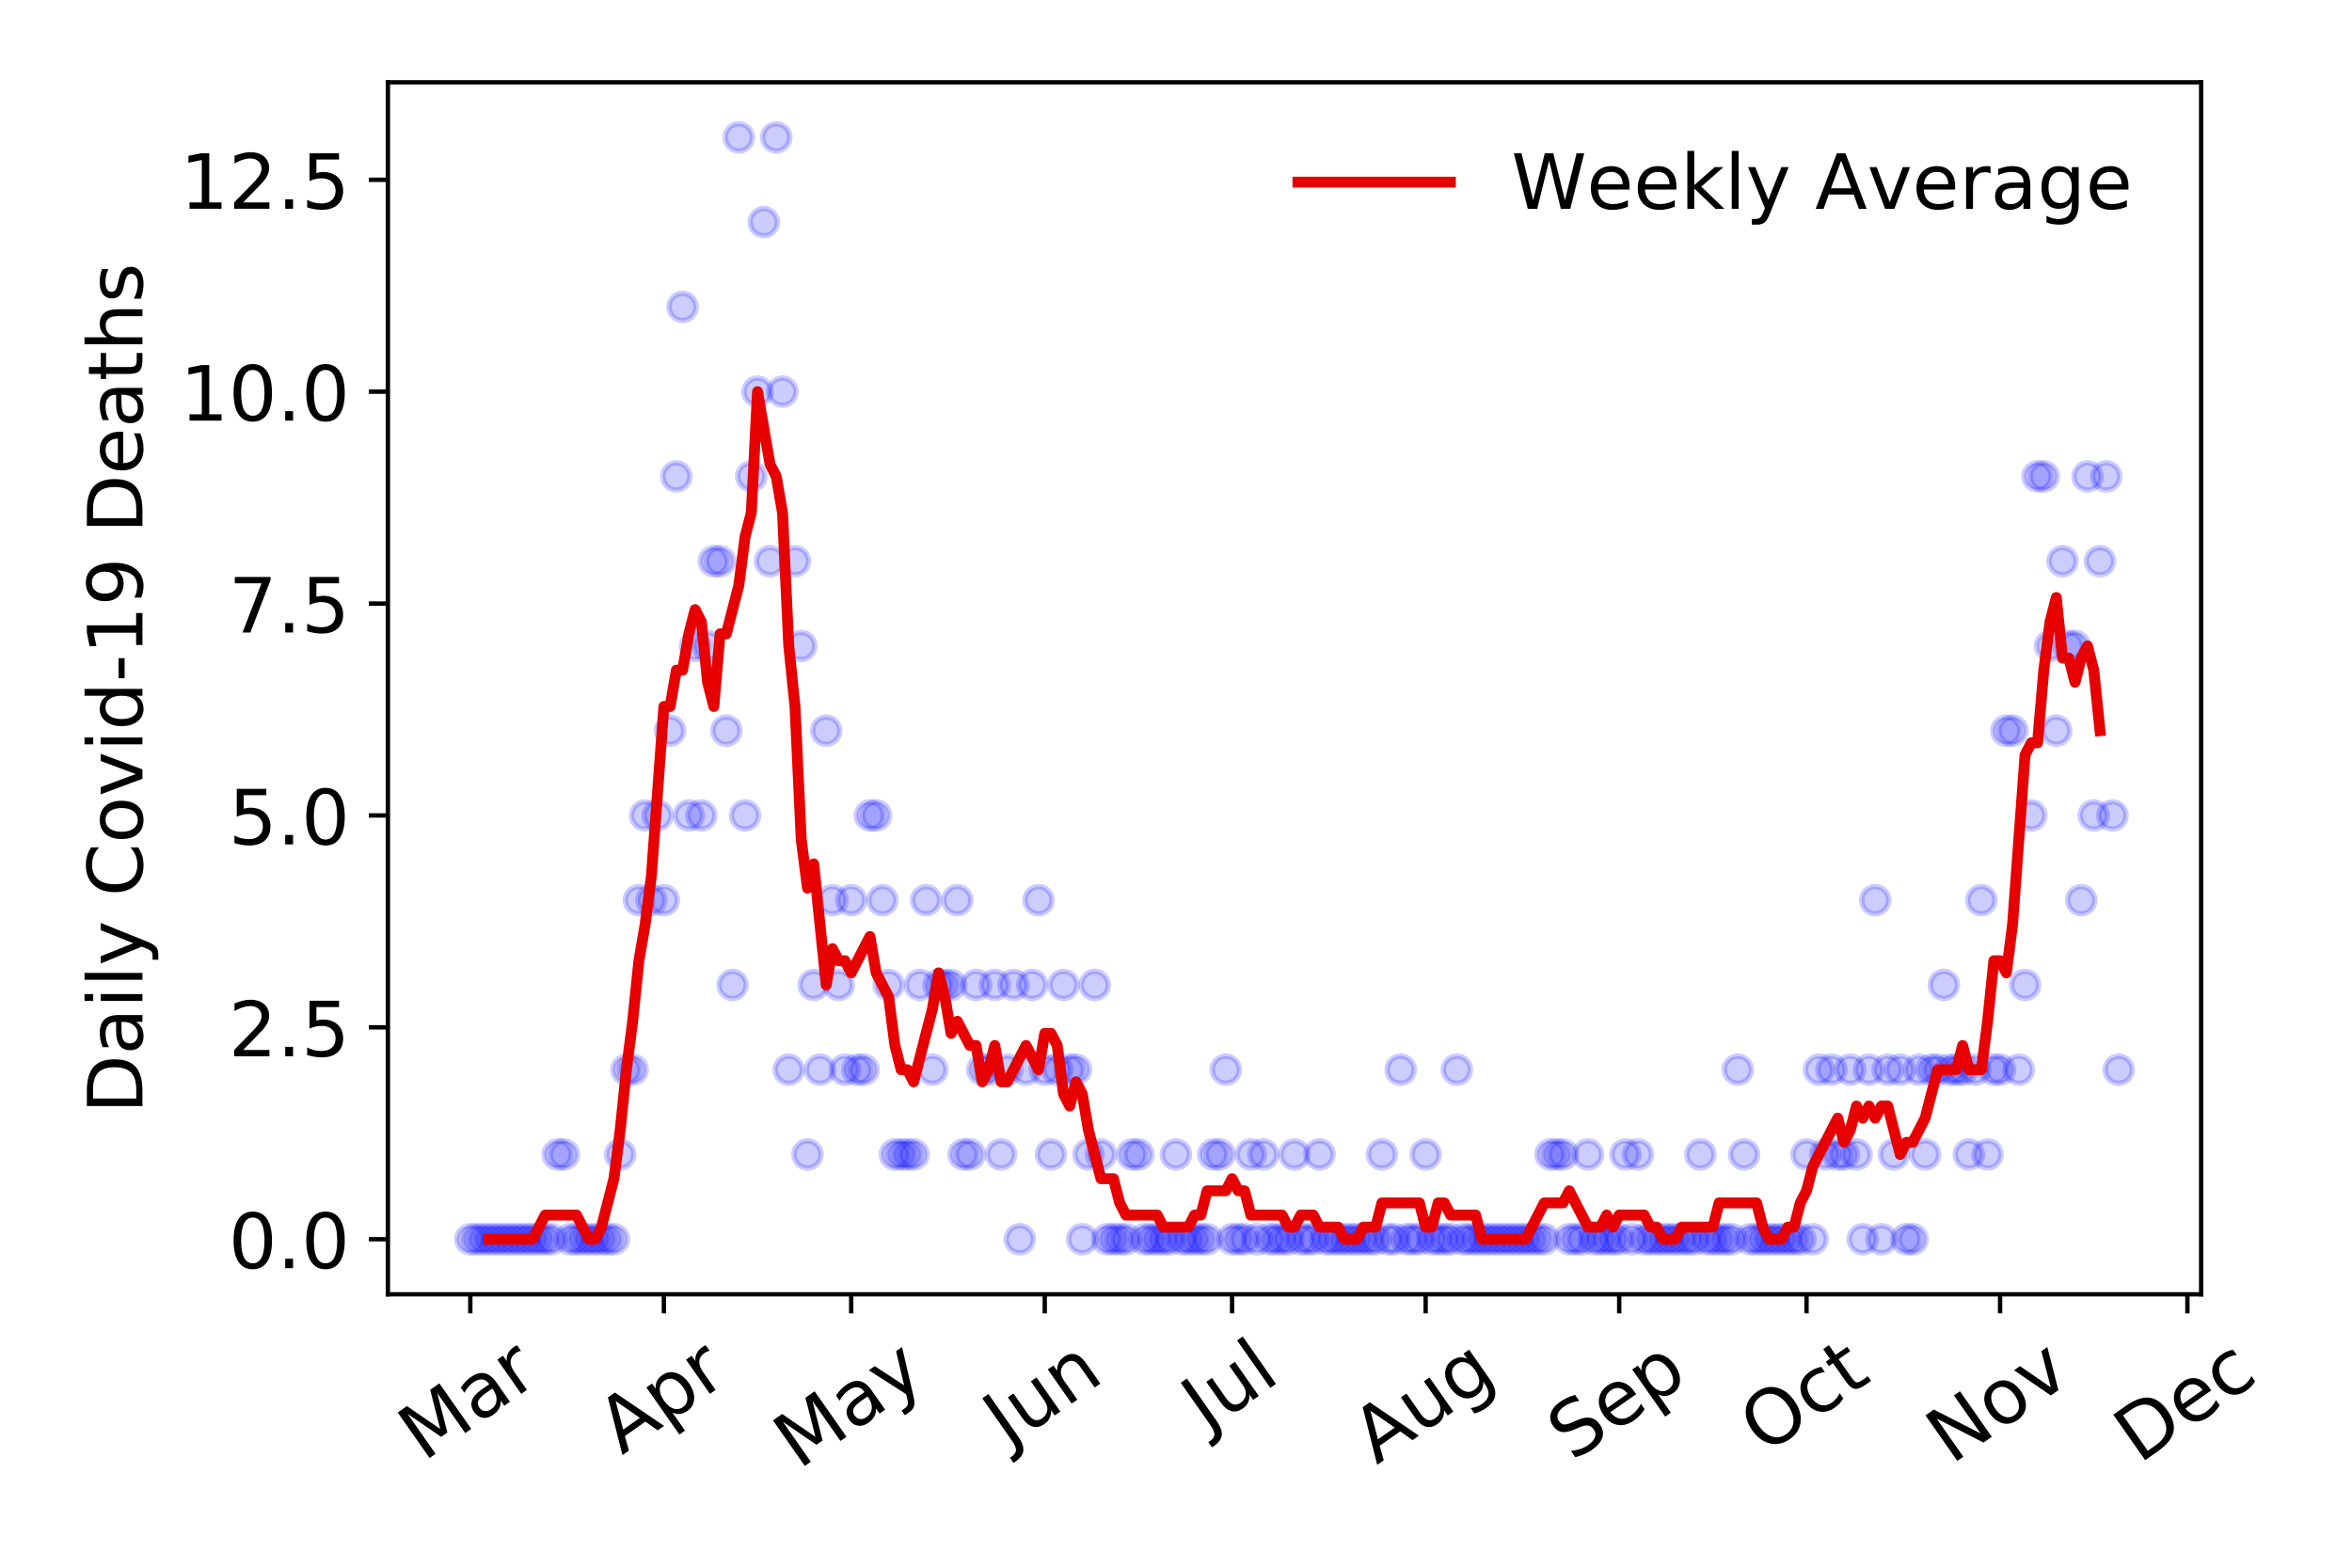 <?xml version="1.0" encoding="utf-8" standalone="no"?>
<!DOCTYPE svg PUBLIC "-//W3C//DTD SVG 1.1//EN"
  "http://www.w3.org/Graphics/SVG/1.1/DTD/svg11.dtd">
<!-- Created with matplotlib (https://matplotlib.org/) -->
<svg height="288pt" version="1.1" viewBox="0 0 432 288" width="432pt" xmlns="http://www.w3.org/2000/svg" xmlns:xlink="http://www.w3.org/1999/xlink">
 <defs>
  <style type="text/css">
*{stroke-linecap:butt;stroke-linejoin:round;}
  </style>
 </defs>
 <g id="figure_1">
  <g id="patch_1">
   <path d="M 0 288 
L 432 288 
L 432 0 
L 0 0 
z
" style="fill:#ffffff;"/>
  </g>
  <g id="axes_1">
   <g id="patch_2">
    <path d="M 71.245 237.778 
L 404.292 237.778 
L 404.292 15.12 
L 71.245 15.12 
z
" style="fill:#ffffff;"/>
   </g>
   <g id="matplotlib.axis_1">
    <g id="xtick_1">
     <g id="line2d_1">
      <defs>
       <path d="M 0 0 
L 0 3.5 
" id="ma83446f2ca" style="stroke:#000000;stroke-width:0.8;"/>
      </defs>
      <g>
       <use style="stroke:#000000;stroke-width:0.8;" x="86.383" xlink:href="#ma83446f2ca" y="237.778"/>
      </g>
     </g>
     <g id="text_1">
      <!-- Mar -->
      <defs>
       <path d="M 9.812 72.906 
L 24.516 72.906 
L 43.109 23.297 
L 61.812 72.906 
L 76.516 72.906 
L 76.516 0 
L 66.891 0 
L 66.891 64.016 
L 48.094 14.016 
L 38.188 14.016 
L 19.391 64.016 
L 19.391 0 
L 9.812 0 
z
" id="DejaVuSans-77"/>
       <path d="M 34.281 27.484 
Q 23.391 27.484 19.188 25 
Q 14.984 22.516 14.984 16.5 
Q 14.984 11.719 18.141 8.906 
Q 21.297 6.109 26.703 6.109 
Q 34.188 6.109 38.703 11.406 
Q 43.219 16.703 43.219 25.484 
L 43.219 27.484 
z
M 52.203 31.203 
L 52.203 0 
L 43.219 0 
L 43.219 8.297 
Q 40.141 3.328 35.547 0.953 
Q 30.953 -1.422 24.312 -1.422 
Q 15.922 -1.422 10.953 3.297 
Q 6 8.016 6 15.922 
Q 6 25.141 12.172 29.828 
Q 18.359 34.516 30.609 34.516 
L 43.219 34.516 
L 43.219 35.406 
Q 43.219 41.609 39.141 45 
Q 35.062 48.391 27.688 48.391 
Q 23 48.391 18.547 47.266 
Q 14.109 46.141 10.016 43.891 
L 10.016 52.203 
Q 14.938 54.109 19.578 55.047 
Q 24.219 56 28.609 56 
Q 40.484 56 46.344 49.844 
Q 52.203 43.703 52.203 31.203 
z
" id="DejaVuSans-97"/>
       <path d="M 41.109 46.297 
Q 39.594 47.172 37.812 47.578 
Q 36.031 48 33.891 48 
Q 26.266 48 22.188 43.047 
Q 18.109 38.094 18.109 28.812 
L 18.109 0 
L 9.078 0 
L 9.078 54.688 
L 18.109 54.688 
L 18.109 46.188 
Q 20.953 51.172 25.484 53.578 
Q 30.031 56 36.531 56 
Q 37.453 56 38.578 55.875 
Q 39.703 55.766 41.062 55.516 
z
" id="DejaVuSans-114"/>
      </defs>
      <g transform="translate(77.781 268.643)rotate(-35)scale(0.14 -0.14)">
       <use xlink:href="#DejaVuSans-77"/>
       <use x="86.279" xlink:href="#DejaVuSans-97"/>
       <use x="147.559" xlink:href="#DejaVuSans-114"/>
      </g>
     </g>
    </g>
    <g id="xtick_2">
     <g id="line2d_2">
      <g>
       <use style="stroke:#000000;stroke-width:0.8;" x="121.936" xlink:href="#ma83446f2ca" y="237.778"/>
      </g>
     </g>
     <g id="text_2">
      <!-- Apr -->
      <defs>
       <path d="M 34.188 63.188 
L 20.797 26.906 
L 47.609 26.906 
z
M 28.609 72.906 
L 39.797 72.906 
L 67.578 0 
L 57.328 0 
L 50.688 18.703 
L 17.828 18.703 
L 11.188 0 
L 0.781 0 
z
" id="DejaVuSans-65"/>
       <path d="M 18.109 8.203 
L 18.109 -20.797 
L 9.078 -20.797 
L 9.078 54.688 
L 18.109 54.688 
L 18.109 46.391 
Q 20.953 51.266 25.266 53.625 
Q 29.594 56 35.594 56 
Q 45.562 56 51.781 48.094 
Q 58.016 40.188 58.016 27.297 
Q 58.016 14.406 51.781 6.484 
Q 45.562 -1.422 35.594 -1.422 
Q 29.594 -1.422 25.266 0.953 
Q 20.953 3.328 18.109 8.203 
z
M 48.688 27.297 
Q 48.688 37.203 44.609 42.844 
Q 40.531 48.484 33.406 48.484 
Q 26.266 48.484 22.188 42.844 
Q 18.109 37.203 18.109 27.297 
Q 18.109 17.391 22.188 11.75 
Q 26.266 6.109 33.406 6.109 
Q 40.531 6.109 44.609 11.75 
Q 48.688 17.391 48.688 27.297 
z
" id="DejaVuSans-112"/>
      </defs>
      <g transform="translate(114.232 267.384)rotate(-35)scale(0.14 -0.14)">
       <use xlink:href="#DejaVuSans-65"/>
       <use x="68.408" xlink:href="#DejaVuSans-112"/>
       <use x="131.885" xlink:href="#DejaVuSans-114"/>
      </g>
     </g>
    </g>
    <g id="xtick_3">
     <g id="line2d_3">
      <g>
       <use style="stroke:#000000;stroke-width:0.8;" x="156.342" xlink:href="#ma83446f2ca" y="237.778"/>
      </g>
     </g>
     <g id="text_3">
      <!-- May -->
      <defs>
       <path d="M 32.172 -5.078 
Q 28.375 -14.844 24.75 -17.812 
Q 21.141 -20.797 15.094 -20.797 
L 7.906 -20.797 
L 7.906 -13.281 
L 13.188 -13.281 
Q 16.891 -13.281 18.938 -11.516 
Q 21 -9.766 23.484 -3.219 
L 25.094 0.875 
L 2.984 54.688 
L 12.5 54.688 
L 29.594 11.922 
L 46.688 54.688 
L 56.203 54.688 
z
" id="DejaVuSans-121"/>
      </defs>
      <g transform="translate(146.702 270.094)rotate(-35)scale(0.14 -0.14)">
       <use xlink:href="#DejaVuSans-77"/>
       <use x="86.279" xlink:href="#DejaVuSans-97"/>
       <use x="147.559" xlink:href="#DejaVuSans-121"/>
      </g>
     </g>
    </g>
    <g id="xtick_4">
     <g id="line2d_4">
      <g>
       <use style="stroke:#000000;stroke-width:0.8;" x="191.894" xlink:href="#ma83446f2ca" y="237.778"/>
      </g>
     </g>
     <g id="text_4">
      <!-- Jun -->
      <defs>
       <path d="M 9.812 72.906 
L 19.672 72.906 
L 19.672 5.078 
Q 19.672 -8.109 14.672 -14.062 
Q 9.672 -20.016 -1.422 -20.016 
L -5.172 -20.016 
L -5.172 -11.719 
L -2.094 -11.719 
Q 4.438 -11.719 7.125 -8.047 
Q 9.812 -4.391 9.812 5.078 
z
" id="DejaVuSans-74"/>
       <path d="M 8.5 21.578 
L 8.5 54.688 
L 17.484 54.688 
L 17.484 21.922 
Q 17.484 14.156 20.5 10.266 
Q 23.531 6.391 29.594 6.391 
Q 36.859 6.391 41.078 11.031 
Q 45.312 15.672 45.312 23.688 
L 45.312 54.688 
L 54.297 54.688 
L 54.297 0 
L 45.312 0 
L 45.312 8.406 
Q 42.047 3.422 37.719 1 
Q 33.406 -1.422 27.688 -1.422 
Q 18.266 -1.422 13.375 4.438 
Q 8.5 10.297 8.5 21.578 
z
M 31.109 56 
z
" id="DejaVuSans-117"/>
       <path d="M 54.891 33.016 
L 54.891 0 
L 45.906 0 
L 45.906 32.719 
Q 45.906 40.484 42.875 44.328 
Q 39.844 48.188 33.797 48.188 
Q 26.516 48.188 22.312 43.547 
Q 18.109 38.922 18.109 30.906 
L 18.109 0 
L 9.078 0 
L 9.078 54.688 
L 18.109 54.688 
L 18.109 46.188 
Q 21.344 51.125 25.703 53.562 
Q 30.078 56 35.797 56 
Q 45.219 56 50.047 50.172 
Q 54.891 44.344 54.891 33.016 
z
" id="DejaVuSans-110"/>
      </defs>
      <g transform="translate(185.15 266.039)rotate(-35)scale(0.14 -0.14)">
       <use xlink:href="#DejaVuSans-74"/>
       <use x="29.492" xlink:href="#DejaVuSans-117"/>
       <use x="92.871" xlink:href="#DejaVuSans-110"/>
      </g>
     </g>
    </g>
    <g id="xtick_5">
     <g id="line2d_5">
      <g>
       <use style="stroke:#000000;stroke-width:0.8;" x="226.3" xlink:href="#ma83446f2ca" y="237.778"/>
      </g>
     </g>
     <g id="text_5">
      <!-- Jul -->
      <defs>
       <path d="M 9.422 75.984 
L 18.406 75.984 
L 18.406 0 
L 9.422 0 
z
" id="DejaVuSans-108"/>
      </defs>
      <g transform="translate(221.597 263.181)rotate(-35)scale(0.14 -0.14)">
       <use xlink:href="#DejaVuSans-74"/>
       <use x="29.492" xlink:href="#DejaVuSans-117"/>
       <use x="92.871" xlink:href="#DejaVuSans-108"/>
      </g>
     </g>
    </g>
    <g id="xtick_6">
     <g id="line2d_6">
      <g>
       <use style="stroke:#000000;stroke-width:0.8;" x="261.852" xlink:href="#ma83446f2ca" y="237.778"/>
      </g>
     </g>
     <g id="text_6">
      <!-- Aug -->
      <defs>
       <path d="M 45.406 27.984 
Q 45.406 37.75 41.375 43.109 
Q 37.359 48.484 30.078 48.484 
Q 22.859 48.484 18.828 43.109 
Q 14.797 37.75 14.797 27.984 
Q 14.797 18.266 18.828 12.891 
Q 22.859 7.516 30.078 7.516 
Q 37.359 7.516 41.375 12.891 
Q 45.406 18.266 45.406 27.984 
z
M 54.391 6.781 
Q 54.391 -7.172 48.188 -13.984 
Q 42 -20.797 29.203 -20.797 
Q 24.469 -20.797 20.266 -20.094 
Q 16.062 -19.391 12.109 -17.922 
L 12.109 -9.188 
Q 16.062 -11.328 19.922 -12.344 
Q 23.781 -13.375 27.781 -13.375 
Q 36.625 -13.375 41.016 -8.766 
Q 45.406 -4.156 45.406 5.172 
L 45.406 9.625 
Q 42.625 4.781 38.281 2.391 
Q 33.938 0 27.875 0 
Q 17.828 0 11.672 7.656 
Q 5.516 15.328 5.516 27.984 
Q 5.516 40.672 11.672 48.328 
Q 17.828 56 27.875 56 
Q 33.938 56 38.281 53.609 
Q 42.625 51.219 45.406 46.391 
L 45.406 54.688 
L 54.391 54.688 
z
" id="DejaVuSans-103"/>
      </defs>
      <g transform="translate(252.871 269.172)rotate(-35)scale(0.14 -0.14)">
       <use xlink:href="#DejaVuSans-65"/>
       <use x="68.408" xlink:href="#DejaVuSans-117"/>
       <use x="131.787" xlink:href="#DejaVuSans-103"/>
      </g>
     </g>
    </g>
    <g id="xtick_7">
     <g id="line2d_7">
      <g>
       <use style="stroke:#000000;stroke-width:0.8;" x="297.405" xlink:href="#ma83446f2ca" y="237.778"/>
      </g>
     </g>
     <g id="text_7">
      <!-- Sep -->
      <defs>
       <path d="M 53.516 70.516 
L 53.516 60.891 
Q 47.906 63.578 42.922 64.891 
Q 37.938 66.219 33.297 66.219 
Q 25.25 66.219 20.875 63.094 
Q 16.5 59.969 16.5 54.203 
Q 16.5 49.359 19.406 46.891 
Q 22.312 44.438 30.422 42.922 
L 36.375 41.703 
Q 47.406 39.594 52.656 34.297 
Q 57.906 29 57.906 20.125 
Q 57.906 9.516 50.797 4.047 
Q 43.703 -1.422 29.984 -1.422 
Q 24.812 -1.422 18.969 -0.25 
Q 13.141 0.922 6.891 3.219 
L 6.891 13.375 
Q 12.891 10.016 18.656 8.297 
Q 24.422 6.594 29.984 6.594 
Q 38.422 6.594 43.016 9.906 
Q 47.609 13.234 47.609 19.391 
Q 47.609 24.75 44.312 27.781 
Q 41.016 30.812 33.5 32.328 
L 27.484 33.5 
Q 16.453 35.688 11.516 40.375 
Q 6.594 45.062 6.594 53.422 
Q 6.594 63.094 13.406 68.656 
Q 20.219 74.219 32.172 74.219 
Q 37.312 74.219 42.625 73.281 
Q 47.953 72.359 53.516 70.516 
z
" id="DejaVuSans-83"/>
       <path d="M 56.203 29.594 
L 56.203 25.203 
L 14.891 25.203 
Q 15.484 15.922 20.484 11.062 
Q 25.484 6.203 34.422 6.203 
Q 39.594 6.203 44.453 7.469 
Q 49.312 8.734 54.109 11.281 
L 54.109 2.781 
Q 49.266 0.734 44.188 -0.344 
Q 39.109 -1.422 33.891 -1.422 
Q 20.797 -1.422 13.156 6.188 
Q 5.516 13.812 5.516 26.812 
Q 5.516 40.234 12.766 48.109 
Q 20.016 56 32.328 56 
Q 43.359 56 49.781 48.891 
Q 56.203 41.797 56.203 29.594 
z
M 47.219 32.234 
Q 47.125 39.594 43.094 43.984 
Q 39.062 48.391 32.422 48.391 
Q 24.906 48.391 20.391 44.141 
Q 15.875 39.891 15.188 32.172 
z
" id="DejaVuSans-101"/>
      </defs>
      <g transform="translate(288.812 268.629)rotate(-35)scale(0.14 -0.14)">
       <use xlink:href="#DejaVuSans-83"/>
       <use x="63.477" xlink:href="#DejaVuSans-101"/>
       <use x="125" xlink:href="#DejaVuSans-112"/>
      </g>
     </g>
    </g>
    <g id="xtick_8">
     <g id="line2d_8">
      <g>
       <use style="stroke:#000000;stroke-width:0.8;" x="331.81" xlink:href="#ma83446f2ca" y="237.778"/>
      </g>
     </g>
     <g id="text_8">
      <!-- Oct -->
      <defs>
       <path d="M 39.406 66.219 
Q 28.656 66.219 22.328 58.203 
Q 16.016 50.203 16.016 36.375 
Q 16.016 22.609 22.328 14.594 
Q 28.656 6.594 39.406 6.594 
Q 50.141 6.594 56.422 14.594 
Q 62.703 22.609 62.703 36.375 
Q 62.703 50.203 56.422 58.203 
Q 50.141 66.219 39.406 66.219 
z
M 39.406 74.219 
Q 54.734 74.219 63.906 63.938 
Q 73.094 53.656 73.094 36.375 
Q 73.094 19.141 63.906 8.859 
Q 54.734 -1.422 39.406 -1.422 
Q 24.031 -1.422 14.812 8.828 
Q 5.609 19.094 5.609 36.375 
Q 5.609 53.656 14.812 63.938 
Q 24.031 74.219 39.406 74.219 
z
" id="DejaVuSans-79"/>
       <path d="M 48.781 52.594 
L 48.781 44.188 
Q 44.969 46.297 41.141 47.344 
Q 37.312 48.391 33.406 48.391 
Q 24.656 48.391 19.812 42.844 
Q 14.984 37.312 14.984 27.297 
Q 14.984 17.281 19.812 11.734 
Q 24.656 6.203 33.406 6.203 
Q 37.312 6.203 41.141 7.25 
Q 44.969 8.297 48.781 10.406 
L 48.781 2.094 
Q 45.016 0.344 40.984 -0.531 
Q 36.969 -1.422 32.422 -1.422 
Q 20.062 -1.422 12.781 6.344 
Q 5.516 14.109 5.516 27.297 
Q 5.516 40.672 12.859 48.328 
Q 20.219 56 33.016 56 
Q 37.156 56 41.109 55.141 
Q 45.062 54.297 48.781 52.594 
z
" id="DejaVuSans-99"/>
       <path d="M 18.312 70.219 
L 18.312 54.688 
L 36.812 54.688 
L 36.812 47.703 
L 18.312 47.703 
L 18.312 18.016 
Q 18.312 11.328 20.141 9.422 
Q 21.969 7.516 27.594 7.516 
L 36.812 7.516 
L 36.812 0 
L 27.594 0 
Q 17.188 0 13.234 3.875 
Q 9.281 7.766 9.281 18.016 
L 9.281 47.703 
L 2.688 47.703 
L 2.688 54.688 
L 9.281 54.688 
L 9.281 70.219 
z
" id="DejaVuSans-116"/>
      </defs>
      <g transform="translate(324.112 267.377)rotate(-35)scale(0.14 -0.14)">
       <use xlink:href="#DejaVuSans-79"/>
       <use x="78.711" xlink:href="#DejaVuSans-99"/>
       <use x="133.691" xlink:href="#DejaVuSans-116"/>
      </g>
     </g>
    </g>
    <g id="xtick_9">
     <g id="line2d_9">
      <g>
       <use style="stroke:#000000;stroke-width:0.8;" x="367.363" xlink:href="#ma83446f2ca" y="237.778"/>
      </g>
     </g>
     <g id="text_9">
      <!-- Nov -->
      <defs>
       <path d="M 9.812 72.906 
L 23.094 72.906 
L 55.422 11.922 
L 55.422 72.906 
L 64.984 72.906 
L 64.984 0 
L 51.703 0 
L 19.391 60.984 
L 19.391 0 
L 9.812 0 
z
" id="DejaVuSans-78"/>
       <path d="M 30.609 48.391 
Q 23.391 48.391 19.188 42.75 
Q 14.984 37.109 14.984 27.297 
Q 14.984 17.484 19.156 11.844 
Q 23.344 6.203 30.609 6.203 
Q 37.797 6.203 41.984 11.859 
Q 46.188 17.531 46.188 27.297 
Q 46.188 37.016 41.984 42.703 
Q 37.797 48.391 30.609 48.391 
z
M 30.609 56 
Q 42.328 56 49.016 48.375 
Q 55.719 40.766 55.719 27.297 
Q 55.719 13.875 49.016 6.219 
Q 42.328 -1.422 30.609 -1.422 
Q 18.844 -1.422 12.172 6.219 
Q 5.516 13.875 5.516 27.297 
Q 5.516 40.766 12.172 48.375 
Q 18.844 56 30.609 56 
z
" id="DejaVuSans-111"/>
       <path d="M 2.984 54.688 
L 12.5 54.688 
L 29.594 8.797 
L 46.688 54.688 
L 56.203 54.688 
L 35.688 0 
L 23.484 0 
z
" id="DejaVuSans-118"/>
      </defs>
      <g transform="translate(358.386 269.166)rotate(-35)scale(0.14 -0.14)">
       <use xlink:href="#DejaVuSans-78"/>
       <use x="74.805" xlink:href="#DejaVuSans-111"/>
       <use x="135.986" xlink:href="#DejaVuSans-118"/>
      </g>
     </g>
    </g>
    <g id="xtick_10">
     <g id="line2d_10">
      <g>
       <use style="stroke:#000000;stroke-width:0.8;" x="401.768" xlink:href="#ma83446f2ca" y="237.778"/>
      </g>
     </g>
     <g id="text_10">
      <!-- Dec -->
      <defs>
       <path d="M 19.672 64.797 
L 19.672 8.109 
L 31.594 8.109 
Q 46.688 8.109 53.688 14.938 
Q 60.688 21.781 60.688 36.531 
Q 60.688 51.172 53.688 57.984 
Q 46.688 64.797 31.594 64.797 
z
M 9.812 72.906 
L 30.078 72.906 
Q 51.266 72.906 61.172 64.094 
Q 71.094 55.281 71.094 36.531 
Q 71.094 17.672 61.125 8.828 
Q 51.172 0 30.078 0 
L 9.812 0 
z
" id="DejaVuSans-68"/>
      </defs>
      <g transform="translate(392.888 269.032)rotate(-35)scale(0.14 -0.14)">
       <use xlink:href="#DejaVuSans-68"/>
       <use x="77.002" xlink:href="#DejaVuSans-101"/>
       <use x="138.525" xlink:href="#DejaVuSans-99"/>
      </g>
     </g>
    </g>
   </g>
   <g id="matplotlib.axis_2">
    <g id="ytick_1">
     <g id="line2d_11">
      <defs>
       <path d="M 0 0 
L -3.5 0 
" id="m2d306797f0" style="stroke:#000000;stroke-width:0.8;"/>
      </defs>
      <g>
       <use style="stroke:#000000;stroke-width:0.8;" x="71.245" xlink:href="#m2d306797f0" y="227.657"/>
      </g>
     </g>
     <g id="text_11">
      <!-- 0.0 -->
      <defs>
       <path d="M 31.781 66.406 
Q 24.172 66.406 20.328 58.906 
Q 16.5 51.422 16.5 36.375 
Q 16.5 21.391 20.328 13.891 
Q 24.172 6.391 31.781 6.391 
Q 39.453 6.391 43.281 13.891 
Q 47.125 21.391 47.125 36.375 
Q 47.125 51.422 43.281 58.906 
Q 39.453 66.406 31.781 66.406 
z
M 31.781 74.219 
Q 44.047 74.219 50.516 64.516 
Q 56.984 54.828 56.984 36.375 
Q 56.984 17.969 50.516 8.266 
Q 44.047 -1.422 31.781 -1.422 
Q 19.531 -1.422 13.062 8.266 
Q 6.594 17.969 6.594 36.375 
Q 6.594 54.828 13.062 64.516 
Q 19.531 74.219 31.781 74.219 
z
" id="DejaVuSans-48"/>
       <path d="M 10.688 12.406 
L 21 12.406 
L 21 0 
L 10.688 0 
z
" id="DejaVuSans-46"/>
      </defs>
      <g transform="translate(41.981 232.976)scale(0.14 -0.14)">
       <use xlink:href="#DejaVuSans-48"/>
       <use x="63.623" xlink:href="#DejaVuSans-46"/>
       <use x="95.41" xlink:href="#DejaVuSans-48"/>
      </g>
     </g>
    </g>
    <g id="ytick_2">
     <g id="line2d_12">
      <g>
       <use style="stroke:#000000;stroke-width:0.8;" x="71.245" xlink:href="#m2d306797f0" y="188.731"/>
      </g>
     </g>
     <g id="text_12">
      <!-- 2.5 -->
      <defs>
       <path d="M 19.188 8.297 
L 53.609 8.297 
L 53.609 0 
L 7.328 0 
L 7.328 8.297 
Q 12.938 14.109 22.625 23.891 
Q 32.328 33.688 34.812 36.531 
Q 39.547 41.844 41.422 45.531 
Q 43.312 49.219 43.312 52.781 
Q 43.312 58.594 39.234 62.25 
Q 35.156 65.922 28.609 65.922 
Q 23.969 65.922 18.812 64.312 
Q 13.672 62.703 7.812 59.422 
L 7.812 69.391 
Q 13.766 71.781 18.938 73 
Q 24.125 74.219 28.422 74.219 
Q 39.75 74.219 46.484 68.547 
Q 53.219 62.891 53.219 53.422 
Q 53.219 48.922 51.531 44.891 
Q 49.859 40.875 45.406 35.406 
Q 44.188 33.984 37.641 27.219 
Q 31.109 20.453 19.188 8.297 
z
" id="DejaVuSans-50"/>
       <path d="M 10.797 72.906 
L 49.516 72.906 
L 49.516 64.594 
L 19.828 64.594 
L 19.828 46.734 
Q 21.969 47.469 24.109 47.828 
Q 26.266 48.188 28.422 48.188 
Q 40.625 48.188 47.75 41.5 
Q 54.891 34.812 54.891 23.391 
Q 54.891 11.625 47.562 5.094 
Q 40.234 -1.422 26.906 -1.422 
Q 22.312 -1.422 17.547 -0.641 
Q 12.797 0.141 7.719 1.703 
L 7.719 11.625 
Q 12.109 9.234 16.797 8.062 
Q 21.484 6.891 26.703 6.891 
Q 35.156 6.891 40.078 11.328 
Q 45.016 15.766 45.016 23.391 
Q 45.016 31 40.078 35.438 
Q 35.156 39.891 26.703 39.891 
Q 22.75 39.891 18.812 39.016 
Q 14.891 38.141 10.797 36.281 
z
" id="DejaVuSans-53"/>
      </defs>
      <g transform="translate(41.981 194.05)scale(0.14 -0.14)">
       <use xlink:href="#DejaVuSans-50"/>
       <use x="63.623" xlink:href="#DejaVuSans-46"/>
       <use x="95.41" xlink:href="#DejaVuSans-53"/>
      </g>
     </g>
    </g>
    <g id="ytick_3">
     <g id="line2d_13">
      <g>
       <use style="stroke:#000000;stroke-width:0.8;" x="71.245" xlink:href="#m2d306797f0" y="149.805"/>
      </g>
     </g>
     <g id="text_13">
      <!-- 5.0 -->
      <g transform="translate(41.981 155.124)scale(0.14 -0.14)">
       <use xlink:href="#DejaVuSans-53"/>
       <use x="63.623" xlink:href="#DejaVuSans-46"/>
       <use x="95.41" xlink:href="#DejaVuSans-48"/>
      </g>
     </g>
    </g>
    <g id="ytick_4">
     <g id="line2d_14">
      <g>
       <use style="stroke:#000000;stroke-width:0.8;" x="71.245" xlink:href="#m2d306797f0" y="110.879"/>
      </g>
     </g>
     <g id="text_14">
      <!-- 7.5 -->
      <defs>
       <path d="M 8.203 72.906 
L 55.078 72.906 
L 55.078 68.703 
L 28.609 0 
L 18.312 0 
L 43.219 64.594 
L 8.203 64.594 
z
" id="DejaVuSans-55"/>
      </defs>
      <g transform="translate(41.981 116.197)scale(0.14 -0.14)">
       <use xlink:href="#DejaVuSans-55"/>
       <use x="63.623" xlink:href="#DejaVuSans-46"/>
       <use x="95.41" xlink:href="#DejaVuSans-53"/>
      </g>
     </g>
    </g>
    <g id="ytick_5">
     <g id="line2d_15">
      <g>
       <use style="stroke:#000000;stroke-width:0.8;" x="71.245" xlink:href="#m2d306797f0" y="71.952"/>
      </g>
     </g>
     <g id="text_15">
      <!-- 10.0 -->
      <defs>
       <path d="M 12.406 8.297 
L 28.516 8.297 
L 28.516 63.922 
L 10.984 60.406 
L 10.984 69.391 
L 28.422 72.906 
L 38.281 72.906 
L 38.281 8.297 
L 54.391 8.297 
L 54.391 0 
L 12.406 0 
z
" id="DejaVuSans-49"/>
      </defs>
      <g transform="translate(33.073 77.271)scale(0.14 -0.14)">
       <use xlink:href="#DejaVuSans-49"/>
       <use x="63.623" xlink:href="#DejaVuSans-48"/>
       <use x="127.246" xlink:href="#DejaVuSans-46"/>
       <use x="159.033" xlink:href="#DejaVuSans-48"/>
      </g>
     </g>
    </g>
    <g id="ytick_6">
     <g id="line2d_16">
      <g>
       <use style="stroke:#000000;stroke-width:0.8;" x="71.245" xlink:href="#m2d306797f0" y="33.026"/>
      </g>
     </g>
     <g id="text_16">
      <!-- 12.5 -->
      <g transform="translate(33.073 38.345)scale(0.14 -0.14)">
       <use xlink:href="#DejaVuSans-49"/>
       <use x="63.623" xlink:href="#DejaVuSans-50"/>
       <use x="127.246" xlink:href="#DejaVuSans-46"/>
       <use x="159.033" xlink:href="#DejaVuSans-53"/>
      </g>
     </g>
    </g>
    <g id="text_17">
     <!-- Daily Covid-19 Deaths -->
     <defs>
      <path d="M 9.422 54.688 
L 18.406 54.688 
L 18.406 0 
L 9.422 0 
z
M 9.422 75.984 
L 18.406 75.984 
L 18.406 64.594 
L 9.422 64.594 
z
" id="DejaVuSans-105"/>
      <path id="DejaVuSans-32"/>
      <path d="M 64.406 67.281 
L 64.406 56.891 
Q 59.422 61.531 53.781 63.812 
Q 48.141 66.109 41.797 66.109 
Q 29.297 66.109 22.656 58.469 
Q 16.016 50.828 16.016 36.375 
Q 16.016 21.969 22.656 14.328 
Q 29.297 6.688 41.797 6.688 
Q 48.141 6.688 53.781 8.984 
Q 59.422 11.281 64.406 15.922 
L 64.406 5.609 
Q 59.234 2.094 53.438 0.328 
Q 47.656 -1.422 41.219 -1.422 
Q 24.656 -1.422 15.125 8.703 
Q 5.609 18.844 5.609 36.375 
Q 5.609 53.953 15.125 64.078 
Q 24.656 74.219 41.219 74.219 
Q 47.75 74.219 53.531 72.484 
Q 59.328 70.75 64.406 67.281 
z
" id="DejaVuSans-67"/>
      <path d="M 45.406 46.391 
L 45.406 75.984 
L 54.391 75.984 
L 54.391 0 
L 45.406 0 
L 45.406 8.203 
Q 42.578 3.328 38.25 0.953 
Q 33.938 -1.422 27.875 -1.422 
Q 17.969 -1.422 11.734 6.484 
Q 5.516 14.406 5.516 27.297 
Q 5.516 40.188 11.734 48.094 
Q 17.969 56 27.875 56 
Q 33.938 56 38.25 53.625 
Q 42.578 51.266 45.406 46.391 
z
M 14.797 27.297 
Q 14.797 17.391 18.875 11.75 
Q 22.953 6.109 30.078 6.109 
Q 37.203 6.109 41.297 11.75 
Q 45.406 17.391 45.406 27.297 
Q 45.406 37.203 41.297 42.844 
Q 37.203 48.484 30.078 48.484 
Q 22.953 48.484 18.875 42.844 
Q 14.797 37.203 14.797 27.297 
z
" id="DejaVuSans-100"/>
      <path d="M 4.891 31.391 
L 31.203 31.391 
L 31.203 23.391 
L 4.891 23.391 
z
" id="DejaVuSans-45"/>
      <path d="M 10.984 1.516 
L 10.984 10.5 
Q 14.703 8.734 18.5 7.812 
Q 22.312 6.891 25.984 6.891 
Q 35.75 6.891 40.891 13.453 
Q 46.047 20.016 46.781 33.406 
Q 43.953 29.203 39.594 26.953 
Q 35.25 24.703 29.984 24.703 
Q 19.047 24.703 12.672 31.312 
Q 6.297 37.938 6.297 49.422 
Q 6.297 60.641 12.938 67.422 
Q 19.578 74.219 30.609 74.219 
Q 43.266 74.219 49.922 64.516 
Q 56.594 54.828 56.594 36.375 
Q 56.594 19.141 48.406 8.859 
Q 40.234 -1.422 26.422 -1.422 
Q 22.703 -1.422 18.891 -0.688 
Q 15.094 0.047 10.984 1.516 
z
M 30.609 32.422 
Q 37.25 32.422 41.125 36.953 
Q 45.016 41.5 45.016 49.422 
Q 45.016 57.281 41.125 61.844 
Q 37.25 66.406 30.609 66.406 
Q 23.969 66.406 20.094 61.844 
Q 16.219 57.281 16.219 49.422 
Q 16.219 41.5 20.094 36.953 
Q 23.969 32.422 30.609 32.422 
z
" id="DejaVuSans-57"/>
      <path d="M 54.891 33.016 
L 54.891 0 
L 45.906 0 
L 45.906 32.719 
Q 45.906 40.484 42.875 44.328 
Q 39.844 48.188 33.797 48.188 
Q 26.516 48.188 22.312 43.547 
Q 18.109 38.922 18.109 30.906 
L 18.109 0 
L 9.078 0 
L 9.078 75.984 
L 18.109 75.984 
L 18.109 46.188 
Q 21.344 51.125 25.703 53.562 
Q 30.078 56 35.797 56 
Q 45.219 56 50.047 50.172 
Q 54.891 44.344 54.891 33.016 
z
" id="DejaVuSans-104"/>
      <path d="M 44.281 53.078 
L 44.281 44.578 
Q 40.484 46.531 36.375 47.5 
Q 32.281 48.484 27.875 48.484 
Q 21.188 48.484 17.844 46.438 
Q 14.5 44.391 14.5 40.281 
Q 14.5 37.156 16.891 35.375 
Q 19.281 33.594 26.516 31.984 
L 29.594 31.297 
Q 39.156 29.25 43.188 25.516 
Q 47.219 21.781 47.219 15.094 
Q 47.219 7.469 41.188 3.016 
Q 35.156 -1.422 24.609 -1.422 
Q 20.219 -1.422 15.453 -0.562 
Q 10.688 0.297 5.422 2 
L 5.422 11.281 
Q 10.406 8.688 15.234 7.391 
Q 20.062 6.109 24.812 6.109 
Q 31.156 6.109 34.562 8.281 
Q 37.984 10.453 37.984 14.406 
Q 37.984 18.062 35.516 20.016 
Q 33.062 21.969 24.703 23.781 
L 21.578 24.516 
Q 13.234 26.266 9.516 29.906 
Q 5.812 33.547 5.812 39.891 
Q 5.812 47.609 11.281 51.797 
Q 16.75 56 26.812 56 
Q 31.781 56 36.172 55.266 
Q 40.578 54.547 44.281 53.078 
z
" id="DejaVuSans-115"/>
     </defs>
     <g transform="translate(26.162 204.56)rotate(-90)scale(0.14 -0.14)">
      <use xlink:href="#DejaVuSans-68"/>
      <use x="77.002" xlink:href="#DejaVuSans-97"/>
      <use x="138.281" xlink:href="#DejaVuSans-105"/>
      <use x="166.064" xlink:href="#DejaVuSans-108"/>
      <use x="193.848" xlink:href="#DejaVuSans-121"/>
      <use x="253.027" xlink:href="#DejaVuSans-32"/>
      <use x="284.814" xlink:href="#DejaVuSans-67"/>
      <use x="354.639" xlink:href="#DejaVuSans-111"/>
      <use x="415.82" xlink:href="#DejaVuSans-118"/>
      <use x="475" xlink:href="#DejaVuSans-105"/>
      <use x="502.783" xlink:href="#DejaVuSans-100"/>
      <use x="566.26" xlink:href="#DejaVuSans-45"/>
      <use x="602.344" xlink:href="#DejaVuSans-49"/>
      <use x="665.967" xlink:href="#DejaVuSans-57"/>
      <use x="729.59" xlink:href="#DejaVuSans-32"/>
      <use x="761.377" xlink:href="#DejaVuSans-68"/>
      <use x="838.379" xlink:href="#DejaVuSans-101"/>
      <use x="899.902" xlink:href="#DejaVuSans-97"/>
      <use x="961.182" xlink:href="#DejaVuSans-116"/>
      <use x="1000.391" xlink:href="#DejaVuSans-104"/>
      <use x="1063.77" xlink:href="#DejaVuSans-115"/>
     </g>
    </g>
   </g>
   <g id="line2d_17">
    <defs>
     <path d="M 0 2.5 
C 0.663 2.5 1.299 2.237 1.768 1.768 
C 2.237 1.299 2.5 0.663 2.5 0 
C 2.5 -0.663 2.237 -1.299 1.768 -1.768 
C 1.299 -2.237 0.663 -2.5 0 -2.5 
C -0.663 -2.5 -1.299 -2.237 -1.768 -1.768 
C -2.237 -1.299 -2.5 -0.663 -2.5 0 
C -2.5 0.663 -2.237 1.299 -1.768 1.768 
C -1.299 2.237 -0.663 2.5 0 2.5 
z
" id="ma1f0839a3c" style="stroke:#0000ff;stroke-opacity:0.2;"/>
    </defs>
    <g clip-path="url(#pbc73becead)">
     <use style="fill:#0000ff;fill-opacity:0.2;stroke:#0000ff;stroke-opacity:0.2;" x="86.383" xlink:href="#ma1f0839a3c" y="227.657"/>
     <use style="fill:#0000ff;fill-opacity:0.2;stroke:#0000ff;stroke-opacity:0.2;" x="87.53" xlink:href="#ma1f0839a3c" y="227.657"/>
     <use style="fill:#0000ff;fill-opacity:0.2;stroke:#0000ff;stroke-opacity:0.2;" x="88.677" xlink:href="#ma1f0839a3c" y="227.657"/>
     <use style="fill:#0000ff;fill-opacity:0.2;stroke:#0000ff;stroke-opacity:0.2;" x="89.824" xlink:href="#ma1f0839a3c" y="227.657"/>
     <use style="fill:#0000ff;fill-opacity:0.2;stroke:#0000ff;stroke-opacity:0.2;" x="90.971" xlink:href="#ma1f0839a3c" y="227.657"/>
     <use style="fill:#0000ff;fill-opacity:0.2;stroke:#0000ff;stroke-opacity:0.2;" x="92.118" xlink:href="#ma1f0839a3c" y="227.657"/>
     <use style="fill:#0000ff;fill-opacity:0.2;stroke:#0000ff;stroke-opacity:0.2;" x="93.265" xlink:href="#ma1f0839a3c" y="227.657"/>
     <use style="fill:#0000ff;fill-opacity:0.2;stroke:#0000ff;stroke-opacity:0.2;" x="94.411" xlink:href="#ma1f0839a3c" y="227.657"/>
     <use style="fill:#0000ff;fill-opacity:0.2;stroke:#0000ff;stroke-opacity:0.2;" x="95.558" xlink:href="#ma1f0839a3c" y="227.657"/>
     <use style="fill:#0000ff;fill-opacity:0.2;stroke:#0000ff;stroke-opacity:0.2;" x="96.705" xlink:href="#ma1f0839a3c" y="227.657"/>
     <use style="fill:#0000ff;fill-opacity:0.2;stroke:#0000ff;stroke-opacity:0.2;" x="97.852" xlink:href="#ma1f0839a3c" y="227.657"/>
     <use style="fill:#0000ff;fill-opacity:0.2;stroke:#0000ff;stroke-opacity:0.2;" x="98.999" xlink:href="#ma1f0839a3c" y="227.657"/>
     <use style="fill:#0000ff;fill-opacity:0.2;stroke:#0000ff;stroke-opacity:0.2;" x="100.146" xlink:href="#ma1f0839a3c" y="227.657"/>
     <use style="fill:#0000ff;fill-opacity:0.2;stroke:#0000ff;stroke-opacity:0.2;" x="101.293" xlink:href="#ma1f0839a3c" y="227.657"/>
     <use style="fill:#0000ff;fill-opacity:0.2;stroke:#0000ff;stroke-opacity:0.2;" x="102.439" xlink:href="#ma1f0839a3c" y="212.087"/>
     <use style="fill:#0000ff;fill-opacity:0.2;stroke:#0000ff;stroke-opacity:0.2;" x="103.586" xlink:href="#ma1f0839a3c" y="212.087"/>
     <use style="fill:#0000ff;fill-opacity:0.2;stroke:#0000ff;stroke-opacity:0.2;" x="104.733" xlink:href="#ma1f0839a3c" y="227.657"/>
     <use style="fill:#0000ff;fill-opacity:0.2;stroke:#0000ff;stroke-opacity:0.2;" x="105.88" xlink:href="#ma1f0839a3c" y="227.657"/>
     <use style="fill:#0000ff;fill-opacity:0.2;stroke:#0000ff;stroke-opacity:0.2;" x="107.027" xlink:href="#ma1f0839a3c" y="227.657"/>
     <use style="fill:#0000ff;fill-opacity:0.2;stroke:#0000ff;stroke-opacity:0.2;" x="108.174" xlink:href="#ma1f0839a3c" y="227.657"/>
     <use style="fill:#0000ff;fill-opacity:0.2;stroke:#0000ff;stroke-opacity:0.2;" x="109.321" xlink:href="#ma1f0839a3c" y="227.657"/>
     <use style="fill:#0000ff;fill-opacity:0.2;stroke:#0000ff;stroke-opacity:0.2;" x="110.467" xlink:href="#ma1f0839a3c" y="227.657"/>
     <use style="fill:#0000ff;fill-opacity:0.2;stroke:#0000ff;stroke-opacity:0.2;" x="111.614" xlink:href="#ma1f0839a3c" y="227.657"/>
     <use style="fill:#0000ff;fill-opacity:0.2;stroke:#0000ff;stroke-opacity:0.2;" x="112.761" xlink:href="#ma1f0839a3c" y="227.657"/>
     <use style="fill:#0000ff;fill-opacity:0.2;stroke:#0000ff;stroke-opacity:0.2;" x="113.908" xlink:href="#ma1f0839a3c" y="212.087"/>
     <use style="fill:#0000ff;fill-opacity:0.2;stroke:#0000ff;stroke-opacity:0.2;" x="115.055" xlink:href="#ma1f0839a3c" y="196.516"/>
     <use style="fill:#0000ff;fill-opacity:0.2;stroke:#0000ff;stroke-opacity:0.2;" x="116.202" xlink:href="#ma1f0839a3c" y="196.516"/>
     <use style="fill:#0000ff;fill-opacity:0.2;stroke:#0000ff;stroke-opacity:0.2;" x="117.349" xlink:href="#ma1f0839a3c" y="165.375"/>
     <use style="fill:#0000ff;fill-opacity:0.2;stroke:#0000ff;stroke-opacity:0.2;" x="118.495" xlink:href="#ma1f0839a3c" y="149.805"/>
     <use style="fill:#0000ff;fill-opacity:0.2;stroke:#0000ff;stroke-opacity:0.2;" x="119.642" xlink:href="#ma1f0839a3c" y="165.375"/>
     <use style="fill:#0000ff;fill-opacity:0.2;stroke:#0000ff;stroke-opacity:0.2;" x="120.789" xlink:href="#ma1f0839a3c" y="149.805"/>
     <use style="fill:#0000ff;fill-opacity:0.2;stroke:#0000ff;stroke-opacity:0.2;" x="121.936" xlink:href="#ma1f0839a3c" y="165.375"/>
     <use style="fill:#0000ff;fill-opacity:0.2;stroke:#0000ff;stroke-opacity:0.2;" x="123.083" xlink:href="#ma1f0839a3c" y="134.234"/>
     <use style="fill:#0000ff;fill-opacity:0.2;stroke:#0000ff;stroke-opacity:0.2;" x="124.23" xlink:href="#ma1f0839a3c" y="87.523"/>
     <use style="fill:#0000ff;fill-opacity:0.2;stroke:#0000ff;stroke-opacity:0.2;" x="125.377" xlink:href="#ma1f0839a3c" y="56.382"/>
     <use style="fill:#0000ff;fill-opacity:0.2;stroke:#0000ff;stroke-opacity:0.2;" x="126.523" xlink:href="#ma1f0839a3c" y="149.805"/>
     <use style="fill:#0000ff;fill-opacity:0.2;stroke:#0000ff;stroke-opacity:0.2;" x="127.67" xlink:href="#ma1f0839a3c" y="118.664"/>
     <use style="fill:#0000ff;fill-opacity:0.2;stroke:#0000ff;stroke-opacity:0.2;" x="128.817" xlink:href="#ma1f0839a3c" y="149.805"/>
     <use style="fill:#0000ff;fill-opacity:0.2;stroke:#0000ff;stroke-opacity:0.2;" x="129.964" xlink:href="#ma1f0839a3c" y="118.664"/>
     <use style="fill:#0000ff;fill-opacity:0.2;stroke:#0000ff;stroke-opacity:0.2;" x="131.111" xlink:href="#ma1f0839a3c" y="103.093"/>
     <use style="fill:#0000ff;fill-opacity:0.2;stroke:#0000ff;stroke-opacity:0.2;" x="132.258" xlink:href="#ma1f0839a3c" y="103.093"/>
     <use style="fill:#0000ff;fill-opacity:0.2;stroke:#0000ff;stroke-opacity:0.2;" x="133.405" xlink:href="#ma1f0839a3c" y="134.234"/>
     <use style="fill:#0000ff;fill-opacity:0.2;stroke:#0000ff;stroke-opacity:0.2;" x="134.551" xlink:href="#ma1f0839a3c" y="180.946"/>
     <use style="fill:#0000ff;fill-opacity:0.2;stroke:#0000ff;stroke-opacity:0.2;" x="135.698" xlink:href="#ma1f0839a3c" y="25.241"/>
     <use style="fill:#0000ff;fill-opacity:0.2;stroke:#0000ff;stroke-opacity:0.2;" x="136.845" xlink:href="#ma1f0839a3c" y="149.805"/>
     <use style="fill:#0000ff;fill-opacity:0.2;stroke:#0000ff;stroke-opacity:0.2;" x="137.992" xlink:href="#ma1f0839a3c" y="87.523"/>
     <use style="fill:#0000ff;fill-opacity:0.2;stroke:#0000ff;stroke-opacity:0.2;" x="139.139" xlink:href="#ma1f0839a3c" y="71.952"/>
     <use style="fill:#0000ff;fill-opacity:0.2;stroke:#0000ff;stroke-opacity:0.2;" x="140.286" xlink:href="#ma1f0839a3c" y="40.811"/>
     <use style="fill:#0000ff;fill-opacity:0.2;stroke:#0000ff;stroke-opacity:0.2;" x="141.433" xlink:href="#ma1f0839a3c" y="103.093"/>
     <use style="fill:#0000ff;fill-opacity:0.2;stroke:#0000ff;stroke-opacity:0.2;" x="142.579" xlink:href="#ma1f0839a3c" y="25.241"/>
     <use style="fill:#0000ff;fill-opacity:0.2;stroke:#0000ff;stroke-opacity:0.2;" x="143.726" xlink:href="#ma1f0839a3c" y="71.952"/>
     <use style="fill:#0000ff;fill-opacity:0.2;stroke:#0000ff;stroke-opacity:0.2;" x="144.873" xlink:href="#ma1f0839a3c" y="196.516"/>
     <use style="fill:#0000ff;fill-opacity:0.2;stroke:#0000ff;stroke-opacity:0.2;" x="146.02" xlink:href="#ma1f0839a3c" y="103.093"/>
     <use style="fill:#0000ff;fill-opacity:0.2;stroke:#0000ff;stroke-opacity:0.2;" x="147.167" xlink:href="#ma1f0839a3c" y="118.664"/>
     <use style="fill:#0000ff;fill-opacity:0.2;stroke:#0000ff;stroke-opacity:0.2;" x="148.314" xlink:href="#ma1f0839a3c" y="212.087"/>
     <use style="fill:#0000ff;fill-opacity:0.2;stroke:#0000ff;stroke-opacity:0.2;" x="149.46" xlink:href="#ma1f0839a3c" y="180.946"/>
     <use style="fill:#0000ff;fill-opacity:0.2;stroke:#0000ff;stroke-opacity:0.2;" x="150.607" xlink:href="#ma1f0839a3c" y="196.516"/>
     <use style="fill:#0000ff;fill-opacity:0.2;stroke:#0000ff;stroke-opacity:0.2;" x="151.754" xlink:href="#ma1f0839a3c" y="134.234"/>
     <use style="fill:#0000ff;fill-opacity:0.2;stroke:#0000ff;stroke-opacity:0.2;" x="152.901" xlink:href="#ma1f0839a3c" y="165.375"/>
     <use style="fill:#0000ff;fill-opacity:0.2;stroke:#0000ff;stroke-opacity:0.2;" x="154.048" xlink:href="#ma1f0839a3c" y="180.946"/>
     <use style="fill:#0000ff;fill-opacity:0.2;stroke:#0000ff;stroke-opacity:0.2;" x="155.195" xlink:href="#ma1f0839a3c" y="196.516"/>
     <use style="fill:#0000ff;fill-opacity:0.2;stroke:#0000ff;stroke-opacity:0.2;" x="156.342" xlink:href="#ma1f0839a3c" y="165.375"/>
     <use style="fill:#0000ff;fill-opacity:0.2;stroke:#0000ff;stroke-opacity:0.2;" x="157.488" xlink:href="#ma1f0839a3c" y="196.516"/>
     <use style="fill:#0000ff;fill-opacity:0.2;stroke:#0000ff;stroke-opacity:0.2;" x="158.635" xlink:href="#ma1f0839a3c" y="196.516"/>
     <use style="fill:#0000ff;fill-opacity:0.2;stroke:#0000ff;stroke-opacity:0.2;" x="159.782" xlink:href="#ma1f0839a3c" y="149.805"/>
     <use style="fill:#0000ff;fill-opacity:0.2;stroke:#0000ff;stroke-opacity:0.2;" x="160.929" xlink:href="#ma1f0839a3c" y="149.805"/>
     <use style="fill:#0000ff;fill-opacity:0.2;stroke:#0000ff;stroke-opacity:0.2;" x="162.076" xlink:href="#ma1f0839a3c" y="165.375"/>
     <use style="fill:#0000ff;fill-opacity:0.2;stroke:#0000ff;stroke-opacity:0.2;" x="163.223" xlink:href="#ma1f0839a3c" y="180.946"/>
     <use style="fill:#0000ff;fill-opacity:0.2;stroke:#0000ff;stroke-opacity:0.2;" x="164.37" xlink:href="#ma1f0839a3c" y="212.087"/>
     <use style="fill:#0000ff;fill-opacity:0.2;stroke:#0000ff;stroke-opacity:0.2;" x="165.516" xlink:href="#ma1f0839a3c" y="212.087"/>
     <use style="fill:#0000ff;fill-opacity:0.2;stroke:#0000ff;stroke-opacity:0.2;" x="166.663" xlink:href="#ma1f0839a3c" y="212.087"/>
     <use style="fill:#0000ff;fill-opacity:0.2;stroke:#0000ff;stroke-opacity:0.2;" x="167.81" xlink:href="#ma1f0839a3c" y="212.087"/>
     <use style="fill:#0000ff;fill-opacity:0.2;stroke:#0000ff;stroke-opacity:0.2;" x="168.957" xlink:href="#ma1f0839a3c" y="180.946"/>
     <use style="fill:#0000ff;fill-opacity:0.2;stroke:#0000ff;stroke-opacity:0.2;" x="170.104" xlink:href="#ma1f0839a3c" y="165.375"/>
     <use style="fill:#0000ff;fill-opacity:0.2;stroke:#0000ff;stroke-opacity:0.2;" x="171.251" xlink:href="#ma1f0839a3c" y="196.516"/>
     <use style="fill:#0000ff;fill-opacity:0.2;stroke:#0000ff;stroke-opacity:0.2;" x="172.398" xlink:href="#ma1f0839a3c" y="180.946"/>
     <use style="fill:#0000ff;fill-opacity:0.2;stroke:#0000ff;stroke-opacity:0.2;" x="173.544" xlink:href="#ma1f0839a3c" y="180.946"/>
     <use style="fill:#0000ff;fill-opacity:0.2;stroke:#0000ff;stroke-opacity:0.2;" x="174.691" xlink:href="#ma1f0839a3c" y="180.946"/>
     <use style="fill:#0000ff;fill-opacity:0.2;stroke:#0000ff;stroke-opacity:0.2;" x="175.838" xlink:href="#ma1f0839a3c" y="165.375"/>
     <use style="fill:#0000ff;fill-opacity:0.2;stroke:#0000ff;stroke-opacity:0.2;" x="176.985" xlink:href="#ma1f0839a3c" y="212.087"/>
     <use style="fill:#0000ff;fill-opacity:0.2;stroke:#0000ff;stroke-opacity:0.2;" x="178.132" xlink:href="#ma1f0839a3c" y="212.087"/>
     <use style="fill:#0000ff;fill-opacity:0.2;stroke:#0000ff;stroke-opacity:0.2;" x="179.279" xlink:href="#ma1f0839a3c" y="180.946"/>
     <use style="fill:#0000ff;fill-opacity:0.2;stroke:#0000ff;stroke-opacity:0.2;" x="180.426" xlink:href="#ma1f0839a3c" y="196.516"/>
     <use style="fill:#0000ff;fill-opacity:0.2;stroke:#0000ff;stroke-opacity:0.2;" x="181.572" xlink:href="#ma1f0839a3c" y="196.516"/>
     <use style="fill:#0000ff;fill-opacity:0.2;stroke:#0000ff;stroke-opacity:0.2;" x="182.719" xlink:href="#ma1f0839a3c" y="180.946"/>
     <use style="fill:#0000ff;fill-opacity:0.2;stroke:#0000ff;stroke-opacity:0.2;" x="183.866" xlink:href="#ma1f0839a3c" y="212.087"/>
     <use style="fill:#0000ff;fill-opacity:0.2;stroke:#0000ff;stroke-opacity:0.2;" x="185.013" xlink:href="#ma1f0839a3c" y="196.516"/>
     <use style="fill:#0000ff;fill-opacity:0.2;stroke:#0000ff;stroke-opacity:0.2;" x="186.16" xlink:href="#ma1f0839a3c" y="180.946"/>
     <use style="fill:#0000ff;fill-opacity:0.2;stroke:#0000ff;stroke-opacity:0.2;" x="187.307" xlink:href="#ma1f0839a3c" y="227.657"/>
     <use style="fill:#0000ff;fill-opacity:0.2;stroke:#0000ff;stroke-opacity:0.2;" x="188.454" xlink:href="#ma1f0839a3c" y="196.516"/>
     <use style="fill:#0000ff;fill-opacity:0.2;stroke:#0000ff;stroke-opacity:0.2;" x="189.6" xlink:href="#ma1f0839a3c" y="180.946"/>
     <use style="fill:#0000ff;fill-opacity:0.2;stroke:#0000ff;stroke-opacity:0.2;" x="190.747" xlink:href="#ma1f0839a3c" y="165.375"/>
     <use style="fill:#0000ff;fill-opacity:0.2;stroke:#0000ff;stroke-opacity:0.2;" x="191.894" xlink:href="#ma1f0839a3c" y="196.516"/>
     <use style="fill:#0000ff;fill-opacity:0.2;stroke:#0000ff;stroke-opacity:0.2;" x="193.041" xlink:href="#ma1f0839a3c" y="212.087"/>
     <use style="fill:#0000ff;fill-opacity:0.2;stroke:#0000ff;stroke-opacity:0.2;" x="194.188" xlink:href="#ma1f0839a3c" y="196.516"/>
     <use style="fill:#0000ff;fill-opacity:0.2;stroke:#0000ff;stroke-opacity:0.2;" x="195.335" xlink:href="#ma1f0839a3c" y="180.946"/>
     <use style="fill:#0000ff;fill-opacity:0.2;stroke:#0000ff;stroke-opacity:0.2;" x="196.482" xlink:href="#ma1f0839a3c" y="196.516"/>
     <use style="fill:#0000ff;fill-opacity:0.2;stroke:#0000ff;stroke-opacity:0.2;" x="197.628" xlink:href="#ma1f0839a3c" y="196.516"/>
     <use style="fill:#0000ff;fill-opacity:0.2;stroke:#0000ff;stroke-opacity:0.2;" x="198.775" xlink:href="#ma1f0839a3c" y="227.657"/>
     <use style="fill:#0000ff;fill-opacity:0.2;stroke:#0000ff;stroke-opacity:0.2;" x="199.922" xlink:href="#ma1f0839a3c" y="212.087"/>
     <use style="fill:#0000ff;fill-opacity:0.2;stroke:#0000ff;stroke-opacity:0.2;" x="201.069" xlink:href="#ma1f0839a3c" y="180.946"/>
     <use style="fill:#0000ff;fill-opacity:0.2;stroke:#0000ff;stroke-opacity:0.2;" x="202.216" xlink:href="#ma1f0839a3c" y="212.087"/>
     <use style="fill:#0000ff;fill-opacity:0.2;stroke:#0000ff;stroke-opacity:0.2;" x="203.363" xlink:href="#ma1f0839a3c" y="227.657"/>
     <use style="fill:#0000ff;fill-opacity:0.2;stroke:#0000ff;stroke-opacity:0.2;" x="204.51" xlink:href="#ma1f0839a3c" y="227.657"/>
     <use style="fill:#0000ff;fill-opacity:0.2;stroke:#0000ff;stroke-opacity:0.2;" x="205.656" xlink:href="#ma1f0839a3c" y="227.657"/>
     <use style="fill:#0000ff;fill-opacity:0.2;stroke:#0000ff;stroke-opacity:0.2;" x="206.803" xlink:href="#ma1f0839a3c" y="227.657"/>
     <use style="fill:#0000ff;fill-opacity:0.2;stroke:#0000ff;stroke-opacity:0.2;" x="207.95" xlink:href="#ma1f0839a3c" y="212.087"/>
     <use style="fill:#0000ff;fill-opacity:0.2;stroke:#0000ff;stroke-opacity:0.2;" x="209.097" xlink:href="#ma1f0839a3c" y="212.087"/>
     <use style="fill:#0000ff;fill-opacity:0.2;stroke:#0000ff;stroke-opacity:0.2;" x="210.244" xlink:href="#ma1f0839a3c" y="227.657"/>
     <use style="fill:#0000ff;fill-opacity:0.2;stroke:#0000ff;stroke-opacity:0.2;" x="211.391" xlink:href="#ma1f0839a3c" y="227.657"/>
     <use style="fill:#0000ff;fill-opacity:0.2;stroke:#0000ff;stroke-opacity:0.2;" x="212.537" xlink:href="#ma1f0839a3c" y="227.657"/>
     <use style="fill:#0000ff;fill-opacity:0.2;stroke:#0000ff;stroke-opacity:0.2;" x="213.684" xlink:href="#ma1f0839a3c" y="227.657"/>
     <use style="fill:#0000ff;fill-opacity:0.2;stroke:#0000ff;stroke-opacity:0.2;" x="214.831" xlink:href="#ma1f0839a3c" y="227.657"/>
     <use style="fill:#0000ff;fill-opacity:0.2;stroke:#0000ff;stroke-opacity:0.2;" x="215.978" xlink:href="#ma1f0839a3c" y="212.087"/>
     <use style="fill:#0000ff;fill-opacity:0.2;stroke:#0000ff;stroke-opacity:0.2;" x="217.125" xlink:href="#ma1f0839a3c" y="227.657"/>
     <use style="fill:#0000ff;fill-opacity:0.2;stroke:#0000ff;stroke-opacity:0.2;" x="218.272" xlink:href="#ma1f0839a3c" y="227.657"/>
     <use style="fill:#0000ff;fill-opacity:0.2;stroke:#0000ff;stroke-opacity:0.2;" x="219.419" xlink:href="#ma1f0839a3c" y="227.657"/>
     <use style="fill:#0000ff;fill-opacity:0.2;stroke:#0000ff;stroke-opacity:0.2;" x="220.565" xlink:href="#ma1f0839a3c" y="227.657"/>
     <use style="fill:#0000ff;fill-opacity:0.2;stroke:#0000ff;stroke-opacity:0.2;" x="221.712" xlink:href="#ma1f0839a3c" y="227.657"/>
     <use style="fill:#0000ff;fill-opacity:0.2;stroke:#0000ff;stroke-opacity:0.2;" x="222.859" xlink:href="#ma1f0839a3c" y="212.087"/>
     <use style="fill:#0000ff;fill-opacity:0.2;stroke:#0000ff;stroke-opacity:0.2;" x="224.006" xlink:href="#ma1f0839a3c" y="212.087"/>
     <use style="fill:#0000ff;fill-opacity:0.2;stroke:#0000ff;stroke-opacity:0.2;" x="225.153" xlink:href="#ma1f0839a3c" y="196.516"/>
     <use style="fill:#0000ff;fill-opacity:0.2;stroke:#0000ff;stroke-opacity:0.2;" x="226.3" xlink:href="#ma1f0839a3c" y="227.657"/>
     <use style="fill:#0000ff;fill-opacity:0.2;stroke:#0000ff;stroke-opacity:0.2;" x="227.447" xlink:href="#ma1f0839a3c" y="227.657"/>
     <use style="fill:#0000ff;fill-opacity:0.2;stroke:#0000ff;stroke-opacity:0.2;" x="228.593" xlink:href="#ma1f0839a3c" y="227.657"/>
     <use style="fill:#0000ff;fill-opacity:0.2;stroke:#0000ff;stroke-opacity:0.2;" x="229.74" xlink:href="#ma1f0839a3c" y="212.087"/>
     <use style="fill:#0000ff;fill-opacity:0.2;stroke:#0000ff;stroke-opacity:0.2;" x="230.887" xlink:href="#ma1f0839a3c" y="227.657"/>
     <use style="fill:#0000ff;fill-opacity:0.2;stroke:#0000ff;stroke-opacity:0.2;" x="232.034" xlink:href="#ma1f0839a3c" y="212.087"/>
     <use style="fill:#0000ff;fill-opacity:0.2;stroke:#0000ff;stroke-opacity:0.2;" x="233.181" xlink:href="#ma1f0839a3c" y="227.657"/>
     <use style="fill:#0000ff;fill-opacity:0.2;stroke:#0000ff;stroke-opacity:0.2;" x="234.328" xlink:href="#ma1f0839a3c" y="227.657"/>
     <use style="fill:#0000ff;fill-opacity:0.2;stroke:#0000ff;stroke-opacity:0.2;" x="235.475" xlink:href="#ma1f0839a3c" y="227.657"/>
     <use style="fill:#0000ff;fill-opacity:0.2;stroke:#0000ff;stroke-opacity:0.2;" x="236.621" xlink:href="#ma1f0839a3c" y="227.657"/>
     <use style="fill:#0000ff;fill-opacity:0.2;stroke:#0000ff;stroke-opacity:0.2;" x="237.768" xlink:href="#ma1f0839a3c" y="212.087"/>
     <use style="fill:#0000ff;fill-opacity:0.2;stroke:#0000ff;stroke-opacity:0.2;" x="238.915" xlink:href="#ma1f0839a3c" y="227.657"/>
     <use style="fill:#0000ff;fill-opacity:0.2;stroke:#0000ff;stroke-opacity:0.2;" x="240.062" xlink:href="#ma1f0839a3c" y="227.657"/>
     <use style="fill:#0000ff;fill-opacity:0.2;stroke:#0000ff;stroke-opacity:0.2;" x="241.209" xlink:href="#ma1f0839a3c" y="227.657"/>
     <use style="fill:#0000ff;fill-opacity:0.2;stroke:#0000ff;stroke-opacity:0.2;" x="242.356" xlink:href="#ma1f0839a3c" y="212.087"/>
     <use style="fill:#0000ff;fill-opacity:0.2;stroke:#0000ff;stroke-opacity:0.2;" x="243.503" xlink:href="#ma1f0839a3c" y="227.657"/>
     <use style="fill:#0000ff;fill-opacity:0.2;stroke:#0000ff;stroke-opacity:0.2;" x="244.649" xlink:href="#ma1f0839a3c" y="227.657"/>
     <use style="fill:#0000ff;fill-opacity:0.2;stroke:#0000ff;stroke-opacity:0.2;" x="245.796" xlink:href="#ma1f0839a3c" y="227.657"/>
     <use style="fill:#0000ff;fill-opacity:0.2;stroke:#0000ff;stroke-opacity:0.2;" x="246.943" xlink:href="#ma1f0839a3c" y="227.657"/>
     <use style="fill:#0000ff;fill-opacity:0.2;stroke:#0000ff;stroke-opacity:0.2;" x="248.09" xlink:href="#ma1f0839a3c" y="227.657"/>
     <use style="fill:#0000ff;fill-opacity:0.2;stroke:#0000ff;stroke-opacity:0.2;" x="249.237" xlink:href="#ma1f0839a3c" y="227.657"/>
     <use style="fill:#0000ff;fill-opacity:0.2;stroke:#0000ff;stroke-opacity:0.2;" x="250.384" xlink:href="#ma1f0839a3c" y="227.657"/>
     <use style="fill:#0000ff;fill-opacity:0.2;stroke:#0000ff;stroke-opacity:0.2;" x="251.531" xlink:href="#ma1f0839a3c" y="227.657"/>
     <use style="fill:#0000ff;fill-opacity:0.2;stroke:#0000ff;stroke-opacity:0.2;" x="252.677" xlink:href="#ma1f0839a3c" y="227.657"/>
     <use style="fill:#0000ff;fill-opacity:0.2;stroke:#0000ff;stroke-opacity:0.2;" x="253.824" xlink:href="#ma1f0839a3c" y="212.087"/>
     <use style="fill:#0000ff;fill-opacity:0.2;stroke:#0000ff;stroke-opacity:0.2;" x="254.971" xlink:href="#ma1f0839a3c" y="227.657"/>
     <use style="fill:#0000ff;fill-opacity:0.2;stroke:#0000ff;stroke-opacity:0.2;" x="256.118" xlink:href="#ma1f0839a3c" y="227.657"/>
     <use style="fill:#0000ff;fill-opacity:0.2;stroke:#0000ff;stroke-opacity:0.2;" x="257.265" xlink:href="#ma1f0839a3c" y="196.516"/>
     <use style="fill:#0000ff;fill-opacity:0.2;stroke:#0000ff;stroke-opacity:0.2;" x="258.412" xlink:href="#ma1f0839a3c" y="227.657"/>
     <use style="fill:#0000ff;fill-opacity:0.2;stroke:#0000ff;stroke-opacity:0.2;" x="259.559" xlink:href="#ma1f0839a3c" y="227.657"/>
     <use style="fill:#0000ff;fill-opacity:0.2;stroke:#0000ff;stroke-opacity:0.2;" x="260.705" xlink:href="#ma1f0839a3c" y="227.657"/>
     <use style="fill:#0000ff;fill-opacity:0.2;stroke:#0000ff;stroke-opacity:0.2;" x="261.852" xlink:href="#ma1f0839a3c" y="212.087"/>
     <use style="fill:#0000ff;fill-opacity:0.2;stroke:#0000ff;stroke-opacity:0.2;" x="262.999" xlink:href="#ma1f0839a3c" y="227.657"/>
     <use style="fill:#0000ff;fill-opacity:0.2;stroke:#0000ff;stroke-opacity:0.2;" x="264.146" xlink:href="#ma1f0839a3c" y="227.657"/>
     <use style="fill:#0000ff;fill-opacity:0.2;stroke:#0000ff;stroke-opacity:0.2;" x="265.293" xlink:href="#ma1f0839a3c" y="227.657"/>
     <use style="fill:#0000ff;fill-opacity:0.2;stroke:#0000ff;stroke-opacity:0.2;" x="266.44" xlink:href="#ma1f0839a3c" y="227.657"/>
     <use style="fill:#0000ff;fill-opacity:0.2;stroke:#0000ff;stroke-opacity:0.2;" x="267.587" xlink:href="#ma1f0839a3c" y="196.516"/>
     <use style="fill:#0000ff;fill-opacity:0.2;stroke:#0000ff;stroke-opacity:0.2;" x="268.733" xlink:href="#ma1f0839a3c" y="227.657"/>
     <use style="fill:#0000ff;fill-opacity:0.2;stroke:#0000ff;stroke-opacity:0.2;" x="269.88" xlink:href="#ma1f0839a3c" y="227.657"/>
     <use style="fill:#0000ff;fill-opacity:0.2;stroke:#0000ff;stroke-opacity:0.2;" x="271.027" xlink:href="#ma1f0839a3c" y="227.657"/>
     <use style="fill:#0000ff;fill-opacity:0.2;stroke:#0000ff;stroke-opacity:0.2;" x="272.174" xlink:href="#ma1f0839a3c" y="227.657"/>
     <use style="fill:#0000ff;fill-opacity:0.2;stroke:#0000ff;stroke-opacity:0.2;" x="273.321" xlink:href="#ma1f0839a3c" y="227.657"/>
     <use style="fill:#0000ff;fill-opacity:0.2;stroke:#0000ff;stroke-opacity:0.2;" x="274.468" xlink:href="#ma1f0839a3c" y="227.657"/>
     <use style="fill:#0000ff;fill-opacity:0.2;stroke:#0000ff;stroke-opacity:0.2;" x="275.614" xlink:href="#ma1f0839a3c" y="227.657"/>
     <use style="fill:#0000ff;fill-opacity:0.2;stroke:#0000ff;stroke-opacity:0.2;" x="276.761" xlink:href="#ma1f0839a3c" y="227.657"/>
     <use style="fill:#0000ff;fill-opacity:0.2;stroke:#0000ff;stroke-opacity:0.2;" x="277.908" xlink:href="#ma1f0839a3c" y="227.657"/>
     <use style="fill:#0000ff;fill-opacity:0.2;stroke:#0000ff;stroke-opacity:0.2;" x="279.055" xlink:href="#ma1f0839a3c" y="227.657"/>
     <use style="fill:#0000ff;fill-opacity:0.2;stroke:#0000ff;stroke-opacity:0.2;" x="280.202" xlink:href="#ma1f0839a3c" y="227.657"/>
     <use style="fill:#0000ff;fill-opacity:0.2;stroke:#0000ff;stroke-opacity:0.2;" x="281.349" xlink:href="#ma1f0839a3c" y="227.657"/>
     <use style="fill:#0000ff;fill-opacity:0.2;stroke:#0000ff;stroke-opacity:0.2;" x="282.496" xlink:href="#ma1f0839a3c" y="227.657"/>
     <use style="fill:#0000ff;fill-opacity:0.2;stroke:#0000ff;stroke-opacity:0.2;" x="283.642" xlink:href="#ma1f0839a3c" y="227.657"/>
     <use style="fill:#0000ff;fill-opacity:0.2;stroke:#0000ff;stroke-opacity:0.2;" x="284.789" xlink:href="#ma1f0839a3c" y="212.087"/>
     <use style="fill:#0000ff;fill-opacity:0.2;stroke:#0000ff;stroke-opacity:0.2;" x="285.936" xlink:href="#ma1f0839a3c" y="212.087"/>
     <use style="fill:#0000ff;fill-opacity:0.2;stroke:#0000ff;stroke-opacity:0.2;" x="287.083" xlink:href="#ma1f0839a3c" y="212.087"/>
     <use style="fill:#0000ff;fill-opacity:0.2;stroke:#0000ff;stroke-opacity:0.2;" x="288.23" xlink:href="#ma1f0839a3c" y="227.657"/>
     <use style="fill:#0000ff;fill-opacity:0.2;stroke:#0000ff;stroke-opacity:0.2;" x="289.377" xlink:href="#ma1f0839a3c" y="227.657"/>
     <use style="fill:#0000ff;fill-opacity:0.2;stroke:#0000ff;stroke-opacity:0.2;" x="290.524" xlink:href="#ma1f0839a3c" y="227.657"/>
     <use style="fill:#0000ff;fill-opacity:0.2;stroke:#0000ff;stroke-opacity:0.2;" x="291.67" xlink:href="#ma1f0839a3c" y="212.087"/>
     <use style="fill:#0000ff;fill-opacity:0.2;stroke:#0000ff;stroke-opacity:0.2;" x="292.817" xlink:href="#ma1f0839a3c" y="227.657"/>
     <use style="fill:#0000ff;fill-opacity:0.2;stroke:#0000ff;stroke-opacity:0.2;" x="293.964" xlink:href="#ma1f0839a3c" y="227.657"/>
     <use style="fill:#0000ff;fill-opacity:0.2;stroke:#0000ff;stroke-opacity:0.2;" x="295.111" xlink:href="#ma1f0839a3c" y="227.657"/>
     <use style="fill:#0000ff;fill-opacity:0.2;stroke:#0000ff;stroke-opacity:0.2;" x="296.258" xlink:href="#ma1f0839a3c" y="227.657"/>
     <use style="fill:#0000ff;fill-opacity:0.2;stroke:#0000ff;stroke-opacity:0.2;" x="297.405" xlink:href="#ma1f0839a3c" y="227.657"/>
     <use style="fill:#0000ff;fill-opacity:0.2;stroke:#0000ff;stroke-opacity:0.2;" x="298.552" xlink:href="#ma1f0839a3c" y="212.087"/>
     <use style="fill:#0000ff;fill-opacity:0.2;stroke:#0000ff;stroke-opacity:0.2;" x="299.698" xlink:href="#ma1f0839a3c" y="227.657"/>
     <use style="fill:#0000ff;fill-opacity:0.2;stroke:#0000ff;stroke-opacity:0.2;" x="300.845" xlink:href="#ma1f0839a3c" y="212.087"/>
     <use style="fill:#0000ff;fill-opacity:0.2;stroke:#0000ff;stroke-opacity:0.2;" x="301.992" xlink:href="#ma1f0839a3c" y="227.657"/>
     <use style="fill:#0000ff;fill-opacity:0.2;stroke:#0000ff;stroke-opacity:0.2;" x="303.139" xlink:href="#ma1f0839a3c" y="227.657"/>
     <use style="fill:#0000ff;fill-opacity:0.2;stroke:#0000ff;stroke-opacity:0.2;" x="304.286" xlink:href="#ma1f0839a3c" y="227.657"/>
     <use style="fill:#0000ff;fill-opacity:0.2;stroke:#0000ff;stroke-opacity:0.2;" x="305.433" xlink:href="#ma1f0839a3c" y="227.657"/>
     <use style="fill:#0000ff;fill-opacity:0.2;stroke:#0000ff;stroke-opacity:0.2;" x="306.58" xlink:href="#ma1f0839a3c" y="227.657"/>
     <use style="fill:#0000ff;fill-opacity:0.2;stroke:#0000ff;stroke-opacity:0.2;" x="307.726" xlink:href="#ma1f0839a3c" y="227.657"/>
     <use style="fill:#0000ff;fill-opacity:0.2;stroke:#0000ff;stroke-opacity:0.2;" x="308.873" xlink:href="#ma1f0839a3c" y="227.657"/>
     <use style="fill:#0000ff;fill-opacity:0.2;stroke:#0000ff;stroke-opacity:0.2;" x="310.02" xlink:href="#ma1f0839a3c" y="227.657"/>
     <use style="fill:#0000ff;fill-opacity:0.2;stroke:#0000ff;stroke-opacity:0.2;" x="311.167" xlink:href="#ma1f0839a3c" y="227.657"/>
     <use style="fill:#0000ff;fill-opacity:0.2;stroke:#0000ff;stroke-opacity:0.2;" x="312.314" xlink:href="#ma1f0839a3c" y="212.087"/>
     <use style="fill:#0000ff;fill-opacity:0.2;stroke:#0000ff;stroke-opacity:0.2;" x="313.461" xlink:href="#ma1f0839a3c" y="227.657"/>
     <use style="fill:#0000ff;fill-opacity:0.2;stroke:#0000ff;stroke-opacity:0.2;" x="314.608" xlink:href="#ma1f0839a3c" y="227.657"/>
     <use style="fill:#0000ff;fill-opacity:0.2;stroke:#0000ff;stroke-opacity:0.2;" x="315.754" xlink:href="#ma1f0839a3c" y="227.657"/>
     <use style="fill:#0000ff;fill-opacity:0.2;stroke:#0000ff;stroke-opacity:0.2;" x="316.901" xlink:href="#ma1f0839a3c" y="227.657"/>
     <use style="fill:#0000ff;fill-opacity:0.2;stroke:#0000ff;stroke-opacity:0.2;" x="318.048" xlink:href="#ma1f0839a3c" y="227.657"/>
     <use style="fill:#0000ff;fill-opacity:0.2;stroke:#0000ff;stroke-opacity:0.2;" x="319.195" xlink:href="#ma1f0839a3c" y="196.516"/>
     <use style="fill:#0000ff;fill-opacity:0.2;stroke:#0000ff;stroke-opacity:0.2;" x="320.342" xlink:href="#ma1f0839a3c" y="212.087"/>
     <use style="fill:#0000ff;fill-opacity:0.2;stroke:#0000ff;stroke-opacity:0.2;" x="321.489" xlink:href="#ma1f0839a3c" y="227.657"/>
     <use style="fill:#0000ff;fill-opacity:0.2;stroke:#0000ff;stroke-opacity:0.2;" x="322.636" xlink:href="#ma1f0839a3c" y="227.657"/>
     <use style="fill:#0000ff;fill-opacity:0.2;stroke:#0000ff;stroke-opacity:0.2;" x="323.782" xlink:href="#ma1f0839a3c" y="227.657"/>
     <use style="fill:#0000ff;fill-opacity:0.2;stroke:#0000ff;stroke-opacity:0.2;" x="324.929" xlink:href="#ma1f0839a3c" y="227.657"/>
     <use style="fill:#0000ff;fill-opacity:0.2;stroke:#0000ff;stroke-opacity:0.2;" x="326.076" xlink:href="#ma1f0839a3c" y="227.657"/>
     <use style="fill:#0000ff;fill-opacity:0.2;stroke:#0000ff;stroke-opacity:0.2;" x="327.223" xlink:href="#ma1f0839a3c" y="227.657"/>
     <use style="fill:#0000ff;fill-opacity:0.2;stroke:#0000ff;stroke-opacity:0.2;" x="328.37" xlink:href="#ma1f0839a3c" y="227.657"/>
     <use style="fill:#0000ff;fill-opacity:0.2;stroke:#0000ff;stroke-opacity:0.2;" x="329.517" xlink:href="#ma1f0839a3c" y="227.657"/>
     <use style="fill:#0000ff;fill-opacity:0.2;stroke:#0000ff;stroke-opacity:0.2;" x="330.664" xlink:href="#ma1f0839a3c" y="227.657"/>
     <use style="fill:#0000ff;fill-opacity:0.2;stroke:#0000ff;stroke-opacity:0.2;" x="331.81" xlink:href="#ma1f0839a3c" y="212.087"/>
     <use style="fill:#0000ff;fill-opacity:0.2;stroke:#0000ff;stroke-opacity:0.2;" x="332.957" xlink:href="#ma1f0839a3c" y="227.657"/>
     <use style="fill:#0000ff;fill-opacity:0.2;stroke:#0000ff;stroke-opacity:0.2;" x="334.104" xlink:href="#ma1f0839a3c" y="196.516"/>
     <use style="fill:#0000ff;fill-opacity:0.2;stroke:#0000ff;stroke-opacity:0.2;" x="335.251" xlink:href="#ma1f0839a3c" y="212.087"/>
     <use style="fill:#0000ff;fill-opacity:0.2;stroke:#0000ff;stroke-opacity:0.2;" x="336.398" xlink:href="#ma1f0839a3c" y="196.516"/>
     <use style="fill:#0000ff;fill-opacity:0.2;stroke:#0000ff;stroke-opacity:0.2;" x="337.545" xlink:href="#ma1f0839a3c" y="212.087"/>
     <use style="fill:#0000ff;fill-opacity:0.2;stroke:#0000ff;stroke-opacity:0.2;" x="338.691" xlink:href="#ma1f0839a3c" y="212.087"/>
     <use style="fill:#0000ff;fill-opacity:0.2;stroke:#0000ff;stroke-opacity:0.2;" x="339.838" xlink:href="#ma1f0839a3c" y="196.516"/>
     <use style="fill:#0000ff;fill-opacity:0.2;stroke:#0000ff;stroke-opacity:0.2;" x="340.985" xlink:href="#ma1f0839a3c" y="212.087"/>
     <use style="fill:#0000ff;fill-opacity:0.2;stroke:#0000ff;stroke-opacity:0.2;" x="342.132" xlink:href="#ma1f0839a3c" y="227.657"/>
     <use style="fill:#0000ff;fill-opacity:0.2;stroke:#0000ff;stroke-opacity:0.2;" x="343.279" xlink:href="#ma1f0839a3c" y="196.516"/>
     <use style="fill:#0000ff;fill-opacity:0.2;stroke:#0000ff;stroke-opacity:0.2;" x="344.426" xlink:href="#ma1f0839a3c" y="165.375"/>
     <use style="fill:#0000ff;fill-opacity:0.2;stroke:#0000ff;stroke-opacity:0.2;" x="345.573" xlink:href="#ma1f0839a3c" y="227.657"/>
     <use style="fill:#0000ff;fill-opacity:0.2;stroke:#0000ff;stroke-opacity:0.2;" x="346.719" xlink:href="#ma1f0839a3c" y="196.516"/>
     <use style="fill:#0000ff;fill-opacity:0.2;stroke:#0000ff;stroke-opacity:0.2;" x="347.866" xlink:href="#ma1f0839a3c" y="212.087"/>
     <use style="fill:#0000ff;fill-opacity:0.2;stroke:#0000ff;stroke-opacity:0.2;" x="349.013" xlink:href="#ma1f0839a3c" y="196.516"/>
     <use style="fill:#0000ff;fill-opacity:0.2;stroke:#0000ff;stroke-opacity:0.2;" x="350.16" xlink:href="#ma1f0839a3c" y="227.657"/>
     <use style="fill:#0000ff;fill-opacity:0.2;stroke:#0000ff;stroke-opacity:0.2;" x="351.307" xlink:href="#ma1f0839a3c" y="227.657"/>
     <use style="fill:#0000ff;fill-opacity:0.2;stroke:#0000ff;stroke-opacity:0.2;" x="352.454" xlink:href="#ma1f0839a3c" y="196.516"/>
     <use style="fill:#0000ff;fill-opacity:0.2;stroke:#0000ff;stroke-opacity:0.2;" x="353.601" xlink:href="#ma1f0839a3c" y="212.087"/>
     <use style="fill:#0000ff;fill-opacity:0.2;stroke:#0000ff;stroke-opacity:0.2;" x="354.747" xlink:href="#ma1f0839a3c" y="196.516"/>
     <use style="fill:#0000ff;fill-opacity:0.2;stroke:#0000ff;stroke-opacity:0.2;" x="355.894" xlink:href="#ma1f0839a3c" y="196.516"/>
     <use style="fill:#0000ff;fill-opacity:0.2;stroke:#0000ff;stroke-opacity:0.2;" x="357.041" xlink:href="#ma1f0839a3c" y="180.946"/>
     <use style="fill:#0000ff;fill-opacity:0.2;stroke:#0000ff;stroke-opacity:0.2;" x="358.188" xlink:href="#ma1f0839a3c" y="196.516"/>
     <use style="fill:#0000ff;fill-opacity:0.2;stroke:#0000ff;stroke-opacity:0.2;" x="359.335" xlink:href="#ma1f0839a3c" y="196.516"/>
     <use style="fill:#0000ff;fill-opacity:0.2;stroke:#0000ff;stroke-opacity:0.2;" x="360.482" xlink:href="#ma1f0839a3c" y="196.516"/>
     <use style="fill:#0000ff;fill-opacity:0.2;stroke:#0000ff;stroke-opacity:0.2;" x="361.629" xlink:href="#ma1f0839a3c" y="212.087"/>
     <use style="fill:#0000ff;fill-opacity:0.2;stroke:#0000ff;stroke-opacity:0.2;" x="362.775" xlink:href="#ma1f0839a3c" y="196.516"/>
     <use style="fill:#0000ff;fill-opacity:0.2;stroke:#0000ff;stroke-opacity:0.2;" x="363.922" xlink:href="#ma1f0839a3c" y="165.375"/>
     <use style="fill:#0000ff;fill-opacity:0.2;stroke:#0000ff;stroke-opacity:0.2;" x="365.069" xlink:href="#ma1f0839a3c" y="212.087"/>
     <use style="fill:#0000ff;fill-opacity:0.2;stroke:#0000ff;stroke-opacity:0.2;" x="366.216" xlink:href="#ma1f0839a3c" y="196.516"/>
     <use style="fill:#0000ff;fill-opacity:0.2;stroke:#0000ff;stroke-opacity:0.2;" x="367.363" xlink:href="#ma1f0839a3c" y="196.516"/>
     <use style="fill:#0000ff;fill-opacity:0.2;stroke:#0000ff;stroke-opacity:0.2;" x="368.51" xlink:href="#ma1f0839a3c" y="134.234"/>
     <use style="fill:#0000ff;fill-opacity:0.2;stroke:#0000ff;stroke-opacity:0.2;" x="369.657" xlink:href="#ma1f0839a3c" y="134.234"/>
     <use style="fill:#0000ff;fill-opacity:0.2;stroke:#0000ff;stroke-opacity:0.2;" x="370.803" xlink:href="#ma1f0839a3c" y="196.516"/>
     <use style="fill:#0000ff;fill-opacity:0.2;stroke:#0000ff;stroke-opacity:0.2;" x="371.95" xlink:href="#ma1f0839a3c" y="180.946"/>
     <use style="fill:#0000ff;fill-opacity:0.2;stroke:#0000ff;stroke-opacity:0.2;" x="373.097" xlink:href="#ma1f0839a3c" y="149.805"/>
     <use style="fill:#0000ff;fill-opacity:0.2;stroke:#0000ff;stroke-opacity:0.2;" x="374.244" xlink:href="#ma1f0839a3c" y="87.523"/>
     <use style="fill:#0000ff;fill-opacity:0.2;stroke:#0000ff;stroke-opacity:0.2;" x="375.391" xlink:href="#ma1f0839a3c" y="87.523"/>
     <use style="fill:#0000ff;fill-opacity:0.2;stroke:#0000ff;stroke-opacity:0.2;" x="376.538" xlink:href="#ma1f0839a3c" y="118.664"/>
     <use style="fill:#0000ff;fill-opacity:0.2;stroke:#0000ff;stroke-opacity:0.2;" x="377.685" xlink:href="#ma1f0839a3c" y="134.234"/>
     <use style="fill:#0000ff;fill-opacity:0.2;stroke:#0000ff;stroke-opacity:0.2;" x="378.831" xlink:href="#ma1f0839a3c" y="103.093"/>
     <use style="fill:#0000ff;fill-opacity:0.2;stroke:#0000ff;stroke-opacity:0.2;" x="379.978" xlink:href="#ma1f0839a3c" y="118.664"/>
     <use style="fill:#0000ff;fill-opacity:0.2;stroke:#0000ff;stroke-opacity:0.2;" x="381.125" xlink:href="#ma1f0839a3c" y="118.664"/>
     <use style="fill:#0000ff;fill-opacity:0.2;stroke:#0000ff;stroke-opacity:0.2;" x="382.272" xlink:href="#ma1f0839a3c" y="165.375"/>
     <use style="fill:#0000ff;fill-opacity:0.2;stroke:#0000ff;stroke-opacity:0.2;" x="383.419" xlink:href="#ma1f0839a3c" y="87.523"/>
     <use style="fill:#0000ff;fill-opacity:0.2;stroke:#0000ff;stroke-opacity:0.2;" x="384.566" xlink:href="#ma1f0839a3c" y="149.805"/>
     <use style="fill:#0000ff;fill-opacity:0.2;stroke:#0000ff;stroke-opacity:0.2;" x="385.713" xlink:href="#ma1f0839a3c" y="103.093"/>
     <use style="fill:#0000ff;fill-opacity:0.2;stroke:#0000ff;stroke-opacity:0.2;" x="386.859" xlink:href="#ma1f0839a3c" y="87.523"/>
     <use style="fill:#0000ff;fill-opacity:0.2;stroke:#0000ff;stroke-opacity:0.2;" x="388.006" xlink:href="#ma1f0839a3c" y="149.805"/>
     <use style="fill:#0000ff;fill-opacity:0.2;stroke:#0000ff;stroke-opacity:0.2;" x="389.153" xlink:href="#ma1f0839a3c" y="196.516"/>
    </g>
   </g>
   <g id="line2d_18">
    <path clip-path="url(#pbc73becead)" d="M 89.824 227.657 
L 97.852 227.657 
L 100.146 223.209 
L 105.88 223.209 
L 108.174 227.657 
L 109.321 227.657 
L 110.467 225.433 
L 112.761 216.536 
L 113.908 207.638 
L 115.055 196.516 
L 116.202 187.619 
L 117.349 176.497 
L 118.495 169.824 
L 119.642 160.927 
L 121.936 129.786 
L 123.083 129.786 
L 124.23 123.113 
L 125.377 123.113 
L 126.523 116.439 
L 127.67 111.991 
L 128.817 114.215 
L 129.964 125.337 
L 131.111 129.786 
L 132.258 116.439 
L 133.405 116.439 
L 135.698 107.542 
L 136.845 98.645 
L 137.992 94.196 
L 139.139 71.952 
L 141.433 85.298 
L 142.579 87.523 
L 143.726 94.196 
L 144.873 118.664 
L 146.02 129.786 
L 147.167 154.254 
L 148.314 163.151 
L 149.46 158.702 
L 151.754 180.946 
L 152.901 174.273 
L 154.048 176.497 
L 155.195 176.497 
L 156.342 178.721 
L 159.782 172.048 
L 160.929 178.721 
L 163.223 183.17 
L 164.37 192.068 
L 165.516 196.516 
L 166.663 196.516 
L 167.81 198.741 
L 171.251 185.395 
L 172.398 178.721 
L 173.544 183.17 
L 174.691 189.843 
L 175.838 187.619 
L 178.132 192.068 
L 179.279 192.068 
L 180.426 198.741 
L 181.572 196.516 
L 182.719 192.068 
L 183.866 198.741 
L 185.013 198.741 
L 188.454 192.068 
L 190.747 196.516 
L 191.894 189.843 
L 193.041 189.843 
L 194.188 192.068 
L 195.335 200.965 
L 196.482 203.189 
L 197.628 198.741 
L 198.775 200.965 
L 199.922 207.638 
L 202.216 216.536 
L 204.51 216.536 
L 205.656 220.984 
L 206.803 223.209 
L 212.537 223.209 
L 213.684 225.433 
L 218.272 225.433 
L 219.419 223.209 
L 220.565 223.209 
L 221.712 218.76 
L 225.153 218.76 
L 226.3 216.536 
L 227.447 218.76 
L 228.593 218.76 
L 229.74 223.209 
L 235.475 223.209 
L 236.621 225.433 
L 237.768 225.433 
L 238.915 223.209 
L 241.209 223.209 
L 242.356 225.433 
L 245.796 225.433 
L 246.943 227.657 
L 249.237 227.657 
L 250.384 225.433 
L 252.677 225.433 
L 253.824 220.984 
L 260.705 220.984 
L 261.852 225.433 
L 262.999 225.433 
L 264.146 220.984 
L 265.293 220.984 
L 266.44 223.209 
L 271.027 223.209 
L 272.174 227.657 
L 280.202 227.657 
L 283.642 220.984 
L 287.083 220.984 
L 288.23 218.76 
L 291.67 225.433 
L 293.964 225.433 
L 295.111 223.209 
L 296.258 225.433 
L 297.405 223.209 
L 301.992 223.209 
L 303.139 225.433 
L 304.286 225.433 
L 305.433 227.657 
L 307.726 227.657 
L 308.873 225.433 
L 314.608 225.433 
L 315.754 220.984 
L 322.636 220.984 
L 323.782 225.433 
L 324.929 227.657 
L 327.223 227.657 
L 328.37 225.433 
L 329.517 225.433 
L 330.664 220.984 
L 331.81 218.76 
L 332.957 214.311 
L 337.545 205.414 
L 338.691 209.862 
L 339.838 207.638 
L 340.985 203.189 
L 342.132 205.414 
L 343.279 203.189 
L 344.426 205.414 
L 345.573 203.189 
L 346.719 203.189 
L 349.013 212.087 
L 350.16 209.862 
L 351.307 209.862 
L 353.601 205.414 
L 355.894 196.516 
L 359.335 196.516 
L 360.482 192.068 
L 361.629 196.516 
L 363.922 196.516 
L 365.069 187.619 
L 366.216 176.497 
L 367.363 176.497 
L 368.51 178.721 
L 369.657 169.824 
L 371.95 138.683 
L 373.097 136.459 
L 374.244 136.459 
L 375.391 123.113 
L 376.538 114.215 
L 377.685 109.766 
L 378.831 120.888 
L 379.978 120.888 
L 381.125 125.337 
L 382.272 120.888 
L 383.419 118.664 
L 384.566 123.113 
L 385.713 134.234 
L 385.713 134.234 
" style="fill:none;stroke:#e60000;stroke-linecap:square;stroke-width:2;"/>
   </g>
   <g id="patch_3">
    <path d="M 71.245 237.778 
L 71.245 15.12 
" style="fill:none;stroke:#000000;stroke-linecap:square;stroke-linejoin:miter;stroke-width:0.8;"/>
   </g>
   <g id="patch_4">
    <path d="M 404.292 237.778 
L 404.292 15.12 
" style="fill:none;stroke:#000000;stroke-linecap:square;stroke-linejoin:miter;stroke-width:0.8;"/>
   </g>
   <g id="patch_5">
    <path d="M 71.245 237.778 
L 404.292 237.778 
" style="fill:none;stroke:#000000;stroke-linecap:square;stroke-linejoin:miter;stroke-width:0.8;"/>
   </g>
   <g id="patch_6">
    <path d="M 71.245 15.12 
L 404.292 15.12 
" style="fill:none;stroke:#000000;stroke-linecap:square;stroke-linejoin:miter;stroke-width:0.8;"/>
   </g>
   <g id="legend_1">
    <g id="line2d_19">
     <path d="M 238.396 33.458 
L 266.396 33.458 
" style="fill:none;stroke:#e60000;stroke-linecap:square;stroke-width:2;"/>
    </g>
    <g id="line2d_20"/>
    <g id="text_18">
     <!-- Weekly Average -->
     <defs>
      <path d="M 3.328 72.906 
L 13.281 72.906 
L 28.609 11.281 
L 43.891 72.906 
L 54.984 72.906 
L 70.312 11.281 
L 85.594 72.906 
L 95.609 72.906 
L 77.297 0 
L 64.891 0 
L 49.516 63.281 
L 33.984 0 
L 21.578 0 
z
" id="DejaVuSans-87"/>
      <path d="M 9.078 75.984 
L 18.109 75.984 
L 18.109 31.109 
L 44.922 54.688 
L 56.391 54.688 
L 27.391 29.109 
L 57.625 0 
L 45.906 0 
L 18.109 26.703 
L 18.109 0 
L 9.078 0 
z
" id="DejaVuSans-107"/>
     </defs>
     <g transform="translate(277.596 38.358)scale(0.14 -0.14)">
      <use xlink:href="#DejaVuSans-87"/>
      <use x="98.799" xlink:href="#DejaVuSans-101"/>
      <use x="160.322" xlink:href="#DejaVuSans-101"/>
      <use x="221.846" xlink:href="#DejaVuSans-107"/>
      <use x="279.756" xlink:href="#DejaVuSans-108"/>
      <use x="307.539" xlink:href="#DejaVuSans-121"/>
      <use x="366.719" xlink:href="#DejaVuSans-32"/>
      <use x="398.506" xlink:href="#DejaVuSans-65"/>
      <use x="466.836" xlink:href="#DejaVuSans-118"/>
      <use x="526.016" xlink:href="#DejaVuSans-101"/>
      <use x="587.539" xlink:href="#DejaVuSans-114"/>
      <use x="628.652" xlink:href="#DejaVuSans-97"/>
      <use x="689.932" xlink:href="#DejaVuSans-103"/>
      <use x="753.408" xlink:href="#DejaVuSans-101"/>
     </g>
    </g>
   </g>
  </g>
 </g>
 <defs>
  <clipPath id="pbc73becead">
   <rect height="222.658" width="333.047" x="71.245" y="15.12"/>
  </clipPath>
 </defs>
</svg>
